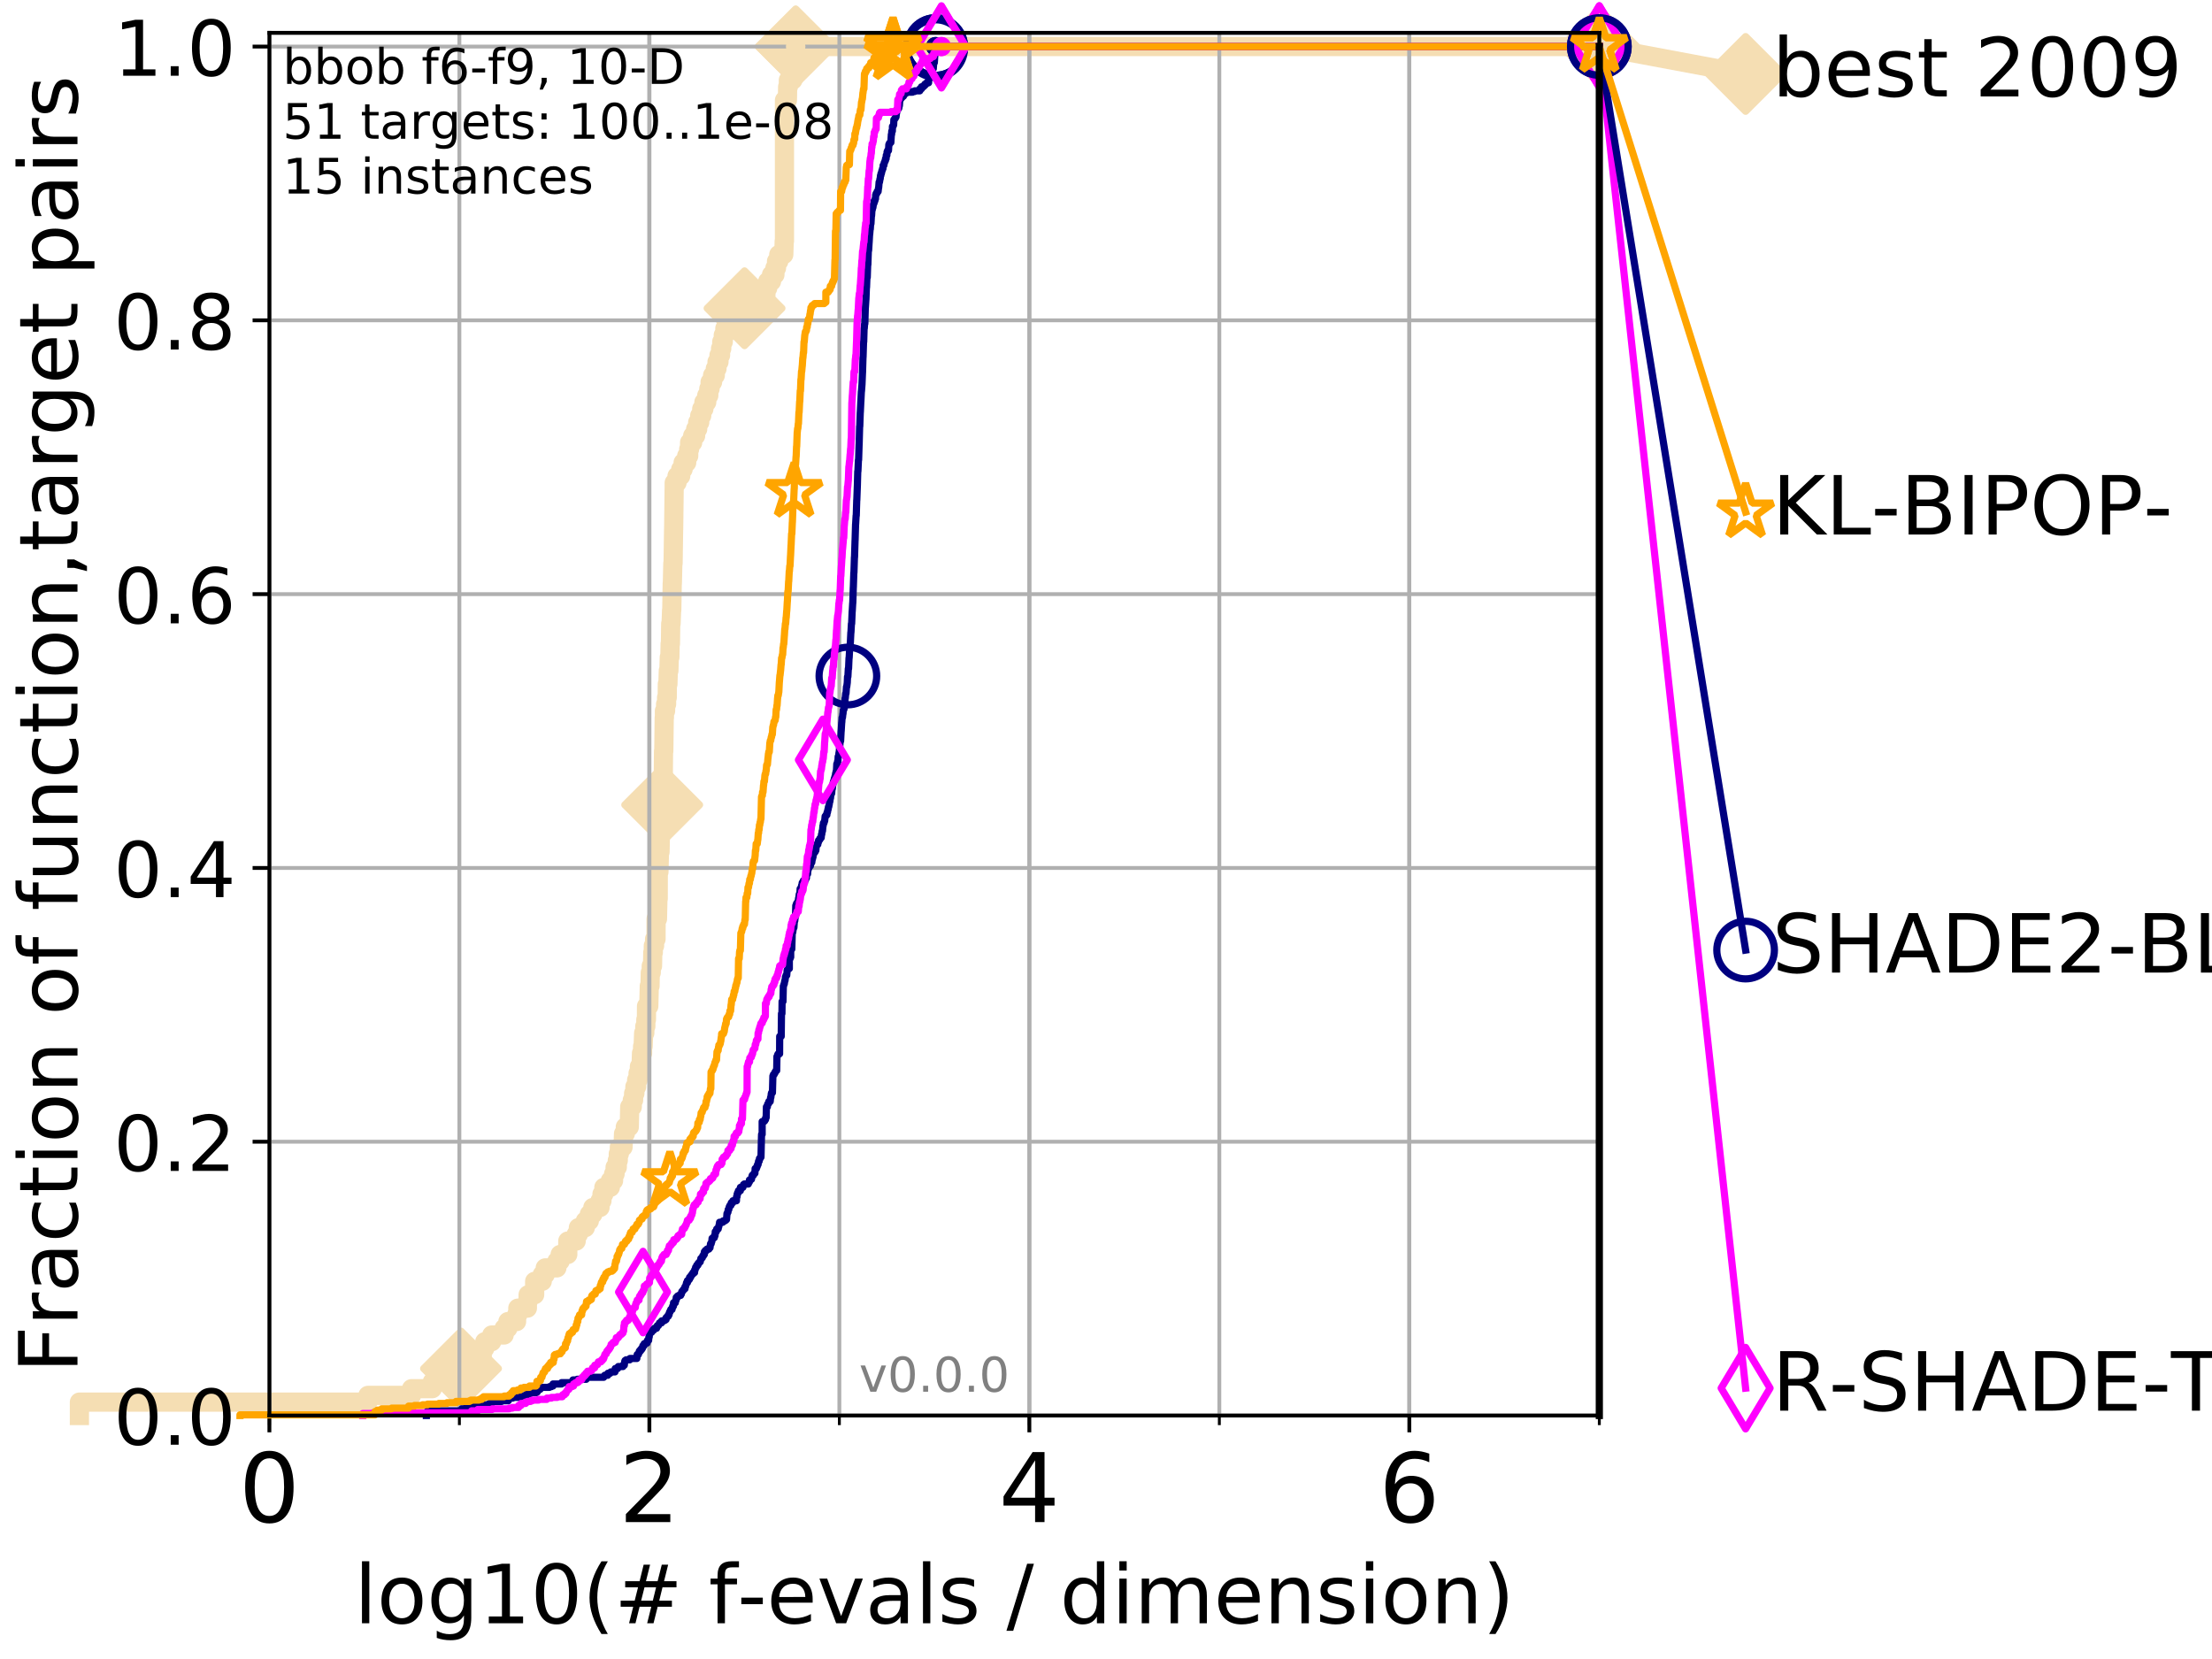 <?xml version="1.0" encoding="utf-8" standalone="no"?>
<!DOCTYPE svg PUBLIC "-//W3C//DTD SVG 1.1//EN"
  "http://www.w3.org/Graphics/SVG/1.1/DTD/svg11.dtd">
<!-- Created with matplotlib (http://matplotlib.org/) -->
<svg height="345.6pt" version="1.1" viewBox="0 0 460.8 345.6" width="460.8pt" xmlns="http://www.w3.org/2000/svg" xmlns:xlink="http://www.w3.org/1999/xlink">
 <defs>
  <style type="text/css">
*{stroke-linecap:butt;stroke-linejoin:round;}
  </style>
 </defs>
 <g id="figure_1">
  <g id="patch_1">
   <path d="M 0 345.6 
L 460.8 345.6 
L 460.8 0 
L 0 0 
z
" style="fill:#ffffff;"/>
  </g>
  <g id="axes_1">
   <g id="patch_2">
    <path d="M 56.12 294.88 
L 333.168 294.88 
L 333.168 6.845 
L 56.12 6.845 
z
" style="fill:#ffffff;"/>
   </g>
   <g id="line2d_1">
    <path d="M 16.542 294.88 
L 16.542 292.084 
L 76.642 292.084 
L 76.642 290.686 
L 85.732 290.686 
L 85.732 289.288 
L 90.052 289.288 
L 90.052 287.89 
L 90.753 287.89 
L 90.753 286.492 
L 92.287 286.492 
L 92.287 285.094 
L 96.039 285.094 
L 96.039 283.696 
L 99.534 283.696 
L 99.534 282.298 
L 100.47 282.298 
L 100.47 280.9 
L 100.984 280.9 
L 100.984 279.502 
L 102.437 279.502 
L 102.437 278.105 
L 105.02 278.105 
L 105.02 276.707 
L 105.802 276.707 
L 105.802 275.309 
L 107.613 275.309 
L 107.613 273.911 
L 107.868 273.911 
L 107.868 272.513 
L 109.865 272.513 
L 109.865 271.115 
L 110.015 271.115 
L 110.015 269.717 
L 111.379 269.717 
L 111.379 266.921 
L 112.961 266.921 
L 112.961 265.523 
L 113.579 265.523 
L 113.579 264.125 
L 116.011 264.125 
L 116.011 262.727 
L 116.683 262.727 
L 116.683 261.329 
L 118.279 261.329 
L 118.279 258.533 
L 120.035 258.533 
L 120.035 257.135 
L 120.488 257.135 
L 120.488 255.737 
L 121.929 255.737 
L 121.929 254.339 
L 122.768 254.339 
L 122.768 252.941 
L 123.499 252.941 
L 123.499 251.543 
L 125.001 251.543 
L 125.001 250.145 
L 125.402 250.145 
L 125.402 248.747 
L 125.795 248.747 
L 125.795 247.35 
L 127.143 247.35 
L 127.143 245.952 
L 127.819 245.952 
L 127.819 244.554 
L 128.134 244.554 
L 128.134 243.156 
L 128.597 243.156 
L 128.597 241.758 
L 128.799 241.758 
L 128.799 240.36 
L 129.023 240.36 
L 129.023 238.962 
L 129.796 238.962 
L 129.891 236.166 
L 130.263 236.166 
L 130.263 234.768 
L 131.094 234.768 
L 131.181 230.574 
L 131.718 230.574 
L 131.718 229.176 
L 131.991 229.176 
L 131.991 227.778 
L 132.259 227.778 
L 132.259 226.38 
L 132.624 226.38 
L 132.624 224.982 
L 132.922 224.982 
L 132.922 223.584 
L 133.196 223.584 
L 133.196 222.186 
L 133.542 222.186 
L 133.637 219.39 
L 133.862 219.39 
L 133.862 217.992 
L 133.974 217.992 
L 134.085 215.197 
L 134.322 215.197 
L 134.322 213.799 
L 134.539 213.799 
L 134.539 212.401 
L 134.664 212.401 
L 134.682 209.605 
L 135.156 209.605 
L 135.259 205.411 
L 135.414 205.411 
L 135.465 202.615 
L 135.667 202.615 
L 135.667 201.217 
L 135.934 201.217 
L 135.984 198.421 
L 136.099 198.421 
L 136.099 197.023 
L 136.359 197.023 
L 136.359 195.625 
L 136.663 195.625 
L 136.679 191.431 
L 136.962 191.431 
L 137.055 187.237 
L 137.117 187.237 
L 137.132 181.646 
L 137.271 181.646 
L 137.377 177.452 
L 137.499 177.452 
L 137.589 173.258 
L 137.798 173.258 
L 137.887 169.064 
L 137.931 169.064 
L 137.946 166.268 
L 138.136 166.268 
L 138.223 156.482 
L 138.281 156.482 
L 138.367 149.493 
L 138.41 149.493 
L 138.41 148.095 
L 138.652 148.095 
L 138.652 146.697 
L 138.863 146.697 
L 138.863 145.299 
L 139.002 145.299 
L 139.016 142.503 
L 139.14 142.503 
L 139.222 139.707 
L 139.344 139.707 
L 139.425 136.911 
L 139.547 136.911 
L 139.6 134.115 
L 139.667 134.115 
L 139.72 129.921 
L 139.799 129.921 
L 139.905 127.125 
L 139.944 127.125 
L 140.036 121.534 
L 140.062 121.534 
L 140.165 117.34 
L 140.217 117.34 
L 140.32 110.35 
L 140.333 110.35 
L 140.435 101.962 
L 140.448 101.962 
L 140.448 100.564 
L 141.035 100.564 
L 141.035 99.166 
L 141.805 99.166 
L 141.805 97.768 
L 142.303 97.768 
L 142.303 96.37 
L 143.052 96.37 
L 143.052 94.972 
L 143.473 94.972 
L 143.473 93.574 
L 143.653 93.574 
L 143.653 92.176 
L 144.296 92.176 
L 144.296 90.778 
L 144.915 90.778 
L 144.915 89.381 
L 145.342 89.381 
L 145.342 87.983 
L 145.767 87.983 
L 145.767 86.585 
L 146.182 86.585 
L 146.182 85.187 
L 146.632 85.187 
L 146.632 83.789 
L 147.225 83.789 
L 147.225 82.391 
L 147.657 82.391 
L 147.657 80.993 
L 147.923 80.993 
L 147.923 79.595 
L 148.442 79.595 
L 148.442 78.197 
L 149.008 78.197 
L 149.008 76.799 
L 149.367 76.799 
L 149.367 75.401 
L 149.779 75.401 
L 149.779 74.003 
L 150.108 74.003 
L 150.108 72.605 
L 150.353 72.605 
L 150.353 71.207 
L 150.672 71.207 
L 150.672 69.809 
L 150.999 69.809 
L 150.999 68.411 
L 151.36 68.411 
L 151.36 67.013 
L 151.852 67.013 
L 151.852 65.615 
L 152.715 65.615 
L 152.715 64.217 
L 155.102 64.217 
L 155.102 62.819 
L 155.515 62.819 
L 155.515 61.421 
L 159.559 61.421 
L 159.559 60.023 
L 159.923 60.023 
L 159.923 58.626 
L 160.72 58.626 
L 160.72 57.228 
L 161.432 57.228 
L 161.432 55.83 
L 161.763 55.83 
L 161.763 54.432 
L 162.232 54.432 
L 162.232 53.034 
L 163.278 53.034 
L 163.362 50.238 
L 163.419 50.238 
L 163.419 20.881 
L 164.033 20.881 
L 164.081 18.085 
L 164.228 18.085 
L 164.228 16.687 
L 165.169 16.687 
L 165.169 15.289 
L 165.4 15.289 
L 165.4 13.891 
L 165.527 13.891 
L 165.61 11.095 
L 165.765 11.095 
L 165.765 9.697 
L 333.168 9.697 
L 333.168 9.697 
" style="fill:none;stroke:#f5deb3;stroke-linecap:square;stroke-width:4;"/>
   </g>
   <g id="line2d_2">
    <defs>
     <path d="M -0 7.778 
L 7.778 0 
L 0 -7.778 
L -7.778 -0 
z
" id="m62ad761a9b" style="stroke:#f5deb3;stroke-linejoin:miter;stroke-width:1.5;"/>
    </defs>
    <g>
     <use style="fill:#f5deb3;stroke:#f5deb3;stroke-linejoin:miter;stroke-width:1.5;" x="96.039" xlink:href="#m62ad761a9b" y="285.094"/>
     <use style="fill:#f5deb3;stroke:#f5deb3;stroke-linejoin:miter;stroke-width:1.5;" x="137.946" xlink:href="#m62ad761a9b" y="167.666"/>
     <use style="fill:#f5deb3;stroke:#f5deb3;stroke-linejoin:miter;stroke-width:1.5;" x="155.102" xlink:href="#m62ad761a9b" y="64.217"/>
     <use style="fill:#f5deb3;stroke:#f5deb3;stroke-linejoin:miter;stroke-width:1.5;" x="165.765" xlink:href="#m62ad761a9b" y="9.697"/>
     <use style="fill:#f5deb3;stroke:#f5deb3;stroke-linejoin:miter;stroke-width:1.5;" x="165.765" xlink:href="#m62ad761a9b" y="9.697"/>
     <use style="fill:#f5deb3;stroke:#f5deb3;stroke-linejoin:miter;stroke-width:1.5;" x="333.168" xlink:href="#m62ad761a9b" y="9.697"/>
    </g>
   </g>
   <g id="line2d_3">
    <path style="fill:none;stroke:#f5deb3;stroke-linecap:square;stroke-width:4;"/>
    <g/>
   </g>
   <g id="line2d_4">
    <path d="M 333.168 9.697 
L 363.643 15.401 
" style="fill:none;stroke:#f5deb3;stroke-linecap:square;stroke-width:4;"/>
    <g>
     <use style="fill:#f5deb3;stroke:#f5deb3;stroke-linejoin:miter;stroke-width:1.5;" x="333.168" xlink:href="#m62ad761a9b" y="9.697"/>
     <use style="fill:#f5deb3;stroke:#f5deb3;stroke-linejoin:miter;stroke-width:1.5;" x="363.643" xlink:href="#m62ad761a9b" y="15.401"/>
    </g>
   </g>
   <g id="matplotlib.axis_1">
    <g id="xtick_1">
     <g id="line2d_5">
      <path clip-path="url(#p86acc381c4)" d="M 56.12 294.88 
L 56.12 6.845 
" style="fill:none;stroke:#b0b0b0;stroke-linecap:square;stroke-width:0.8;"/>
     </g>
     <g id="line2d_6">
      <defs>
       <path d="M 0 0 
L 0 3.5 
" id="m24c018b978" style="stroke:#000000;stroke-width:0.8;"/>
      </defs>
      <g>
       <use style="stroke:#000000;stroke-width:0.8;" x="56.12" xlink:href="#m24c018b978" y="294.88"/>
      </g>
     </g>
     <g id="text_1">
      <!-- 0 -->
      <defs>
       <path d="M 31.781 66.406 
Q 24.172 66.406 20.328 58.906 
Q 16.5 51.422 16.5 36.375 
Q 16.5 21.391 20.328 13.891 
Q 24.172 6.391 31.781 6.391 
Q 39.453 6.391 43.281 13.891 
Q 47.125 21.391 47.125 36.375 
Q 47.125 51.422 43.281 58.906 
Q 39.453 66.406 31.781 66.406 
z
M 31.781 74.219 
Q 44.047 74.219 50.516 64.516 
Q 56.984 54.828 56.984 36.375 
Q 56.984 17.969 50.516 8.266 
Q 44.047 -1.422 31.781 -1.422 
Q 19.531 -1.422 13.062 8.266 
Q 6.594 17.969 6.594 36.375 
Q 6.594 54.828 13.062 64.516 
Q 19.531 74.219 31.781 74.219 
z
" id="DejaVuSans-30"/>
      </defs>
      <g transform="translate(49.758 317.077)scale(0.2 -0.2)">
       <use xlink:href="#DejaVuSans-30"/>
      </g>
     </g>
    </g>
    <g id="xtick_2">
     <g id="line2d_7">
      <path clip-path="url(#p86acc381c4)" d="M 135.277 294.88 
L 135.277 6.845 
" style="fill:none;stroke:#b0b0b0;stroke-linecap:square;stroke-width:0.8;"/>
     </g>
     <g id="line2d_8">
      <g>
       <use style="stroke:#000000;stroke-width:0.8;" x="135.277" xlink:href="#m24c018b978" y="294.88"/>
      </g>
     </g>
     <g id="text_2">
      <!-- 2 -->
      <defs>
       <path d="M 19.188 8.297 
L 53.609 8.297 
L 53.609 0 
L 7.328 0 
L 7.328 8.297 
Q 12.938 14.109 22.625 23.891 
Q 32.328 33.688 34.812 36.531 
Q 39.547 41.844 41.422 45.531 
Q 43.312 49.219 43.312 52.781 
Q 43.312 58.594 39.234 62.25 
Q 35.156 65.922 28.609 65.922 
Q 23.969 65.922 18.812 64.312 
Q 13.672 62.703 7.812 59.422 
L 7.812 69.391 
Q 13.766 71.781 18.938 73 
Q 24.125 74.219 28.422 74.219 
Q 39.75 74.219 46.484 68.547 
Q 53.219 62.891 53.219 53.422 
Q 53.219 48.922 51.531 44.891 
Q 49.859 40.875 45.406 35.406 
Q 44.188 33.984 37.641 27.219 
Q 31.109 20.453 19.188 8.297 
z
" id="DejaVuSans-32"/>
      </defs>
      <g transform="translate(128.914 317.077)scale(0.2 -0.2)">
       <use xlink:href="#DejaVuSans-32"/>
      </g>
     </g>
    </g>
    <g id="xtick_3">
     <g id="line2d_9">
      <path clip-path="url(#p86acc381c4)" d="M 214.433 294.88 
L 214.433 6.845 
" style="fill:none;stroke:#b0b0b0;stroke-linecap:square;stroke-width:0.8;"/>
     </g>
     <g id="line2d_10">
      <g>
       <use style="stroke:#000000;stroke-width:0.8;" x="214.433" xlink:href="#m24c018b978" y="294.88"/>
      </g>
     </g>
     <g id="text_3">
      <!-- 4 -->
      <defs>
       <path d="M 37.797 64.312 
L 12.891 25.391 
L 37.797 25.391 
z
M 35.203 72.906 
L 47.609 72.906 
L 47.609 25.391 
L 58.016 25.391 
L 58.016 17.188 
L 47.609 17.188 
L 47.609 0 
L 37.797 0 
L 37.797 17.188 
L 4.891 17.188 
L 4.891 26.703 
z
" id="DejaVuSans-34"/>
      </defs>
      <g transform="translate(208.071 317.077)scale(0.2 -0.2)">
       <use xlink:href="#DejaVuSans-34"/>
      </g>
     </g>
    </g>
    <g id="xtick_4">
     <g id="line2d_11">
      <path clip-path="url(#p86acc381c4)" d="M 293.59 294.88 
L 293.59 6.845 
" style="fill:none;stroke:#b0b0b0;stroke-linecap:square;stroke-width:0.8;"/>
     </g>
     <g id="line2d_12">
      <g>
       <use style="stroke:#000000;stroke-width:0.8;" x="293.59" xlink:href="#m24c018b978" y="294.88"/>
      </g>
     </g>
     <g id="text_4">
      <!-- 6 -->
      <defs>
       <path d="M 33.016 40.375 
Q 26.375 40.375 22.484 35.828 
Q 18.609 31.297 18.609 23.391 
Q 18.609 15.531 22.484 10.953 
Q 26.375 6.391 33.016 6.391 
Q 39.656 6.391 43.531 10.953 
Q 47.406 15.531 47.406 23.391 
Q 47.406 31.297 43.531 35.828 
Q 39.656 40.375 33.016 40.375 
z
M 52.594 71.297 
L 52.594 62.312 
Q 48.875 64.062 45.094 64.984 
Q 41.312 65.922 37.594 65.922 
Q 27.828 65.922 22.672 59.328 
Q 17.531 52.734 16.797 39.406 
Q 19.672 43.656 24.016 45.922 
Q 28.375 48.188 33.594 48.188 
Q 44.578 48.188 50.953 41.516 
Q 57.328 34.859 57.328 23.391 
Q 57.328 12.156 50.688 5.359 
Q 44.047 -1.422 33.016 -1.422 
Q 20.359 -1.422 13.672 8.266 
Q 6.984 17.969 6.984 36.375 
Q 6.984 53.656 15.188 63.938 
Q 23.391 74.219 37.203 74.219 
Q 40.922 74.219 44.703 73.484 
Q 48.484 72.75 52.594 71.297 
z
" id="DejaVuSans-36"/>
      </defs>
      <g transform="translate(287.227 317.077)scale(0.2 -0.2)">
       <use xlink:href="#DejaVuSans-36"/>
      </g>
     </g>
    </g>
    <g id="xtick_5">
     <g id="line2d_13">
      <path clip-path="url(#p86acc381c4)" d="M 56.12 294.88 
L 56.12 6.845 
" style="fill:none;stroke:#b0b0b0;stroke-linecap:square;stroke-width:0.8;"/>
     </g>
     <g id="line2d_14">
      <defs>
       <path d="M 0 0 
L 0 2 
" id="mb5b83d3c0e" style="stroke:#000000;stroke-width:0.6;"/>
      </defs>
      <g>
       <use style="stroke:#000000;stroke-width:0.6;" x="56.12" xlink:href="#mb5b83d3c0e" y="294.88"/>
      </g>
     </g>
    </g>
    <g id="xtick_6">
     <g id="line2d_15">
      <path clip-path="url(#p86acc381c4)" d="M 95.698 294.88 
L 95.698 6.845 
" style="fill:none;stroke:#b0b0b0;stroke-linecap:square;stroke-width:0.8;"/>
     </g>
     <g id="line2d_16">
      <g>
       <use style="stroke:#000000;stroke-width:0.6;" x="95.698" xlink:href="#mb5b83d3c0e" y="294.88"/>
      </g>
     </g>
    </g>
    <g id="xtick_7">
     <g id="line2d_17">
      <path clip-path="url(#p86acc381c4)" d="M 135.277 294.88 
L 135.277 6.845 
" style="fill:none;stroke:#b0b0b0;stroke-linecap:square;stroke-width:0.8;"/>
     </g>
     <g id="line2d_18">
      <g>
       <use style="stroke:#000000;stroke-width:0.6;" x="135.277" xlink:href="#mb5b83d3c0e" y="294.88"/>
      </g>
     </g>
    </g>
    <g id="xtick_8">
     <g id="line2d_19">
      <path clip-path="url(#p86acc381c4)" d="M 174.855 294.88 
L 174.855 6.845 
" style="fill:none;stroke:#b0b0b0;stroke-linecap:square;stroke-width:0.8;"/>
     </g>
     <g id="line2d_20">
      <g>
       <use style="stroke:#000000;stroke-width:0.6;" x="174.855" xlink:href="#mb5b83d3c0e" y="294.88"/>
      </g>
     </g>
    </g>
    <g id="xtick_9">
     <g id="line2d_21">
      <path clip-path="url(#p86acc381c4)" d="M 214.433 294.88 
L 214.433 6.845 
" style="fill:none;stroke:#b0b0b0;stroke-linecap:square;stroke-width:0.8;"/>
     </g>
     <g id="line2d_22">
      <g>
       <use style="stroke:#000000;stroke-width:0.6;" x="214.433" xlink:href="#mb5b83d3c0e" y="294.88"/>
      </g>
     </g>
    </g>
    <g id="xtick_10">
     <g id="line2d_23">
      <path clip-path="url(#p86acc381c4)" d="M 254.011 294.88 
L 254.011 6.845 
" style="fill:none;stroke:#b0b0b0;stroke-linecap:square;stroke-width:0.8;"/>
     </g>
     <g id="line2d_24">
      <g>
       <use style="stroke:#000000;stroke-width:0.6;" x="254.011" xlink:href="#mb5b83d3c0e" y="294.88"/>
      </g>
     </g>
    </g>
    <g id="xtick_11">
     <g id="line2d_25">
      <path clip-path="url(#p86acc381c4)" d="M 293.59 294.88 
L 293.59 6.845 
" style="fill:none;stroke:#b0b0b0;stroke-linecap:square;stroke-width:0.8;"/>
     </g>
     <g id="line2d_26">
      <g>
       <use style="stroke:#000000;stroke-width:0.6;" x="293.59" xlink:href="#mb5b83d3c0e" y="294.88"/>
      </g>
     </g>
    </g>
    <g id="xtick_12">
     <g id="line2d_27">
      <path clip-path="url(#p86acc381c4)" d="M 333.168 294.88 
L 333.168 6.845 
" style="fill:none;stroke:#b0b0b0;stroke-linecap:square;stroke-width:0.8;"/>
     </g>
     <g id="line2d_28">
      <g>
       <use style="stroke:#000000;stroke-width:0.6;" x="333.168" xlink:href="#mb5b83d3c0e" y="294.88"/>
      </g>
     </g>
    </g>
    <g id="text_5">
     <!-- log10(# f-evals / dimension) -->
     <defs>
      <path d="M 9.422 75.984 
L 18.406 75.984 
L 18.406 0 
L 9.422 0 
z
" id="DejaVuSans-6c"/>
      <path d="M 30.609 48.391 
Q 23.391 48.391 19.188 42.75 
Q 14.984 37.109 14.984 27.297 
Q 14.984 17.484 19.156 11.844 
Q 23.344 6.203 30.609 6.203 
Q 37.797 6.203 41.984 11.859 
Q 46.188 17.531 46.188 27.297 
Q 46.188 37.016 41.984 42.703 
Q 37.797 48.391 30.609 48.391 
z
M 30.609 56 
Q 42.328 56 49.016 48.375 
Q 55.719 40.766 55.719 27.297 
Q 55.719 13.875 49.016 6.219 
Q 42.328 -1.422 30.609 -1.422 
Q 18.844 -1.422 12.172 6.219 
Q 5.516 13.875 5.516 27.297 
Q 5.516 40.766 12.172 48.375 
Q 18.844 56 30.609 56 
z
" id="DejaVuSans-6f"/>
      <path d="M 45.406 27.984 
Q 45.406 37.75 41.375 43.109 
Q 37.359 48.484 30.078 48.484 
Q 22.859 48.484 18.828 43.109 
Q 14.797 37.75 14.797 27.984 
Q 14.797 18.266 18.828 12.891 
Q 22.859 7.516 30.078 7.516 
Q 37.359 7.516 41.375 12.891 
Q 45.406 18.266 45.406 27.984 
z
M 54.391 6.781 
Q 54.391 -7.172 48.188 -13.984 
Q 42 -20.797 29.203 -20.797 
Q 24.469 -20.797 20.266 -20.094 
Q 16.062 -19.391 12.109 -17.922 
L 12.109 -9.188 
Q 16.062 -11.328 19.922 -12.344 
Q 23.781 -13.375 27.781 -13.375 
Q 36.625 -13.375 41.016 -8.766 
Q 45.406 -4.156 45.406 5.172 
L 45.406 9.625 
Q 42.625 4.781 38.281 2.391 
Q 33.938 0 27.875 0 
Q 17.828 0 11.672 7.656 
Q 5.516 15.328 5.516 27.984 
Q 5.516 40.672 11.672 48.328 
Q 17.828 56 27.875 56 
Q 33.938 56 38.281 53.609 
Q 42.625 51.219 45.406 46.391 
L 45.406 54.688 
L 54.391 54.688 
z
" id="DejaVuSans-67"/>
      <path d="M 12.406 8.297 
L 28.516 8.297 
L 28.516 63.922 
L 10.984 60.406 
L 10.984 69.391 
L 28.422 72.906 
L 38.281 72.906 
L 38.281 8.297 
L 54.391 8.297 
L 54.391 0 
L 12.406 0 
z
" id="DejaVuSans-31"/>
      <path d="M 31 75.875 
Q 24.469 64.656 21.281 53.656 
Q 18.109 42.672 18.109 31.391 
Q 18.109 20.125 21.312 9.062 
Q 24.516 -2 31 -13.188 
L 23.188 -13.188 
Q 15.875 -1.703 12.234 9.375 
Q 8.594 20.453 8.594 31.391 
Q 8.594 42.281 12.203 53.312 
Q 15.828 64.359 23.188 75.875 
z
" id="DejaVuSans-28"/>
      <path d="M 51.125 44 
L 36.922 44 
L 32.812 27.688 
L 47.125 27.688 
z
M 43.797 71.781 
L 38.719 51.516 
L 52.984 51.516 
L 58.109 71.781 
L 65.922 71.781 
L 60.891 51.516 
L 76.125 51.516 
L 76.125 44 
L 58.984 44 
L 54.984 27.688 
L 70.516 27.688 
L 70.516 20.219 
L 53.078 20.219 
L 48 0 
L 40.188 0 
L 45.219 20.219 
L 30.906 20.219 
L 25.875 0 
L 18.016 0 
L 23.094 20.219 
L 7.719 20.219 
L 7.719 27.688 
L 24.906 27.688 
L 29 44 
L 13.281 44 
L 13.281 51.516 
L 30.906 51.516 
L 35.891 71.781 
z
" id="DejaVuSans-23"/>
      <path id="DejaVuSans-20"/>
      <path d="M 37.109 75.984 
L 37.109 68.5 
L 28.516 68.5 
Q 23.688 68.5 21.797 66.547 
Q 19.922 64.594 19.922 59.516 
L 19.922 54.688 
L 34.719 54.688 
L 34.719 47.703 
L 19.922 47.703 
L 19.922 0 
L 10.891 0 
L 10.891 47.703 
L 2.297 47.703 
L 2.297 54.688 
L 10.891 54.688 
L 10.891 58.5 
Q 10.891 67.625 15.141 71.797 
Q 19.391 75.984 28.609 75.984 
z
" id="DejaVuSans-66"/>
      <path d="M 4.891 31.391 
L 31.203 31.391 
L 31.203 23.391 
L 4.891 23.391 
z
" id="DejaVuSans-2d"/>
      <path d="M 56.203 29.594 
L 56.203 25.203 
L 14.891 25.203 
Q 15.484 15.922 20.484 11.062 
Q 25.484 6.203 34.422 6.203 
Q 39.594 6.203 44.453 7.469 
Q 49.312 8.734 54.109 11.281 
L 54.109 2.781 
Q 49.266 0.734 44.188 -0.344 
Q 39.109 -1.422 33.891 -1.422 
Q 20.797 -1.422 13.156 6.188 
Q 5.516 13.812 5.516 26.812 
Q 5.516 40.234 12.766 48.109 
Q 20.016 56 32.328 56 
Q 43.359 56 49.781 48.891 
Q 56.203 41.797 56.203 29.594 
z
M 47.219 32.234 
Q 47.125 39.594 43.094 43.984 
Q 39.062 48.391 32.422 48.391 
Q 24.906 48.391 20.391 44.141 
Q 15.875 39.891 15.188 32.172 
z
" id="DejaVuSans-65"/>
      <path d="M 2.984 54.688 
L 12.5 54.688 
L 29.594 8.797 
L 46.688 54.688 
L 56.203 54.688 
L 35.688 0 
L 23.484 0 
z
" id="DejaVuSans-76"/>
      <path d="M 34.281 27.484 
Q 23.391 27.484 19.188 25 
Q 14.984 22.516 14.984 16.5 
Q 14.984 11.719 18.141 8.906 
Q 21.297 6.109 26.703 6.109 
Q 34.188 6.109 38.703 11.406 
Q 43.219 16.703 43.219 25.484 
L 43.219 27.484 
z
M 52.203 31.203 
L 52.203 0 
L 43.219 0 
L 43.219 8.297 
Q 40.141 3.328 35.547 0.953 
Q 30.953 -1.422 24.312 -1.422 
Q 15.922 -1.422 10.953 3.297 
Q 6 8.016 6 15.922 
Q 6 25.141 12.172 29.828 
Q 18.359 34.516 30.609 34.516 
L 43.219 34.516 
L 43.219 35.406 
Q 43.219 41.609 39.141 45 
Q 35.062 48.391 27.688 48.391 
Q 23 48.391 18.547 47.266 
Q 14.109 46.141 10.016 43.891 
L 10.016 52.203 
Q 14.938 54.109 19.578 55.047 
Q 24.219 56 28.609 56 
Q 40.484 56 46.344 49.844 
Q 52.203 43.703 52.203 31.203 
z
" id="DejaVuSans-61"/>
      <path d="M 44.281 53.078 
L 44.281 44.578 
Q 40.484 46.531 36.375 47.5 
Q 32.281 48.484 27.875 48.484 
Q 21.188 48.484 17.844 46.438 
Q 14.5 44.391 14.5 40.281 
Q 14.5 37.156 16.891 35.375 
Q 19.281 33.594 26.516 31.984 
L 29.594 31.297 
Q 39.156 29.25 43.188 25.516 
Q 47.219 21.781 47.219 15.094 
Q 47.219 7.469 41.188 3.016 
Q 35.156 -1.422 24.609 -1.422 
Q 20.219 -1.422 15.453 -0.562 
Q 10.688 0.297 5.422 2 
L 5.422 11.281 
Q 10.406 8.688 15.234 7.391 
Q 20.062 6.109 24.812 6.109 
Q 31.156 6.109 34.562 8.281 
Q 37.984 10.453 37.984 14.406 
Q 37.984 18.062 35.516 20.016 
Q 33.062 21.969 24.703 23.781 
L 21.578 24.516 
Q 13.234 26.266 9.516 29.906 
Q 5.812 33.547 5.812 39.891 
Q 5.812 47.609 11.281 51.797 
Q 16.75 56 26.812 56 
Q 31.781 56 36.172 55.266 
Q 40.578 54.547 44.281 53.078 
z
" id="DejaVuSans-73"/>
      <path d="M 25.391 72.906 
L 33.688 72.906 
L 8.297 -9.281 
L 0 -9.281 
z
" id="DejaVuSans-2f"/>
      <path d="M 45.406 46.391 
L 45.406 75.984 
L 54.391 75.984 
L 54.391 0 
L 45.406 0 
L 45.406 8.203 
Q 42.578 3.328 38.25 0.953 
Q 33.938 -1.422 27.875 -1.422 
Q 17.969 -1.422 11.734 6.484 
Q 5.516 14.406 5.516 27.297 
Q 5.516 40.188 11.734 48.094 
Q 17.969 56 27.875 56 
Q 33.938 56 38.25 53.625 
Q 42.578 51.266 45.406 46.391 
z
M 14.797 27.297 
Q 14.797 17.391 18.875 11.75 
Q 22.953 6.109 30.078 6.109 
Q 37.203 6.109 41.297 11.75 
Q 45.406 17.391 45.406 27.297 
Q 45.406 37.203 41.297 42.844 
Q 37.203 48.484 30.078 48.484 
Q 22.953 48.484 18.875 42.844 
Q 14.797 37.203 14.797 27.297 
z
" id="DejaVuSans-64"/>
      <path d="M 9.422 54.688 
L 18.406 54.688 
L 18.406 0 
L 9.422 0 
z
M 9.422 75.984 
L 18.406 75.984 
L 18.406 64.594 
L 9.422 64.594 
z
" id="DejaVuSans-69"/>
      <path d="M 52 44.188 
Q 55.375 50.25 60.062 53.125 
Q 64.75 56 71.094 56 
Q 79.641 56 84.281 50.016 
Q 88.922 44.047 88.922 33.016 
L 88.922 0 
L 79.891 0 
L 79.891 32.719 
Q 79.891 40.578 77.094 44.375 
Q 74.312 48.188 68.609 48.188 
Q 61.625 48.188 57.562 43.547 
Q 53.516 38.922 53.516 30.906 
L 53.516 0 
L 44.484 0 
L 44.484 32.719 
Q 44.484 40.625 41.703 44.406 
Q 38.922 48.188 33.109 48.188 
Q 26.219 48.188 22.156 43.531 
Q 18.109 38.875 18.109 30.906 
L 18.109 0 
L 9.078 0 
L 9.078 54.688 
L 18.109 54.688 
L 18.109 46.188 
Q 21.188 51.219 25.484 53.609 
Q 29.781 56 35.688 56 
Q 41.656 56 45.828 52.969 
Q 50 49.953 52 44.188 
z
" id="DejaVuSans-6d"/>
      <path d="M 54.891 33.016 
L 54.891 0 
L 45.906 0 
L 45.906 32.719 
Q 45.906 40.484 42.875 44.328 
Q 39.844 48.188 33.797 48.188 
Q 26.516 48.188 22.312 43.547 
Q 18.109 38.922 18.109 30.906 
L 18.109 0 
L 9.078 0 
L 9.078 54.688 
L 18.109 54.688 
L 18.109 46.188 
Q 21.344 51.125 25.703 53.562 
Q 30.078 56 35.797 56 
Q 45.219 56 50.047 50.172 
Q 54.891 44.344 54.891 33.016 
z
" id="DejaVuSans-6e"/>
      <path d="M 8.016 75.875 
L 15.828 75.875 
Q 23.141 64.359 26.781 53.312 
Q 30.422 42.281 30.422 31.391 
Q 30.422 20.453 26.781 9.375 
Q 23.141 -1.703 15.828 -13.188 
L 8.016 -13.188 
Q 14.5 -2 17.703 9.062 
Q 20.906 20.125 20.906 31.391 
Q 20.906 42.672 17.703 53.656 
Q 14.5 64.656 8.016 75.875 
z
" id="DejaVuSans-29"/>
     </defs>
     <g transform="translate(73.803 338.154)scale(0.17 -0.17)">
      <use xlink:href="#DejaVuSans-6c"/>
      <use x="27.783" xlink:href="#DejaVuSans-6f"/>
      <use x="88.965" xlink:href="#DejaVuSans-67"/>
      <use x="152.441" xlink:href="#DejaVuSans-31"/>
      <use x="216.064" xlink:href="#DejaVuSans-30"/>
      <use x="279.688" xlink:href="#DejaVuSans-28"/>
      <use x="318.701" xlink:href="#DejaVuSans-23"/>
      <use x="402.49" xlink:href="#DejaVuSans-20"/>
      <use x="434.277" xlink:href="#DejaVuSans-66"/>
      <use x="469.404" xlink:href="#DejaVuSans-2d"/>
      <use x="505.488" xlink:href="#DejaVuSans-65"/>
      <use x="567.012" xlink:href="#DejaVuSans-76"/>
      <use x="626.191" xlink:href="#DejaVuSans-61"/>
      <use x="687.471" xlink:href="#DejaVuSans-6c"/>
      <use x="715.254" xlink:href="#DejaVuSans-73"/>
      <use x="767.354" xlink:href="#DejaVuSans-20"/>
      <use x="799.141" xlink:href="#DejaVuSans-2f"/>
      <use x="832.832" xlink:href="#DejaVuSans-20"/>
      <use x="864.619" xlink:href="#DejaVuSans-64"/>
      <use x="928.096" xlink:href="#DejaVuSans-69"/>
      <use x="955.879" xlink:href="#DejaVuSans-6d"/>
      <use x="1053.291" xlink:href="#DejaVuSans-65"/>
      <use x="1114.814" xlink:href="#DejaVuSans-6e"/>
      <use x="1178.193" xlink:href="#DejaVuSans-73"/>
      <use x="1230.293" xlink:href="#DejaVuSans-69"/>
      <use x="1258.076" xlink:href="#DejaVuSans-6f"/>
      <use x="1319.258" xlink:href="#DejaVuSans-6e"/>
      <use x="1382.637" xlink:href="#DejaVuSans-29"/>
     </g>
    </g>
   </g>
   <g id="matplotlib.axis_2">
    <g id="ytick_1">
     <g id="line2d_29">
      <path clip-path="url(#p86acc381c4)" d="M 56.12 294.88 
L 333.168 294.88 
" style="fill:none;stroke:#b0b0b0;stroke-linecap:square;stroke-width:0.8;"/>
     </g>
     <g id="line2d_30">
      <defs>
       <path d="M 0 0 
L -3.5 0 
" id="m4bf5da994f" style="stroke:#000000;stroke-width:0.8;"/>
      </defs>
      <g>
       <use style="stroke:#000000;stroke-width:0.8;" x="56.12" xlink:href="#m4bf5da994f" y="294.88"/>
      </g>
     </g>
     <g id="text_6">
      <!-- 0.0 -->
      <defs>
       <path d="M 10.688 12.406 
L 21 12.406 
L 21 0 
L 10.688 0 
z
" id="DejaVuSans-2e"/>
      </defs>
      <g transform="translate(23.675 300.959)scale(0.16 -0.16)">
       <use xlink:href="#DejaVuSans-30"/>
       <use x="63.623" xlink:href="#DejaVuSans-2e"/>
       <use x="95.41" xlink:href="#DejaVuSans-30"/>
      </g>
     </g>
    </g>
    <g id="ytick_2">
     <g id="line2d_31">
      <path clip-path="url(#p86acc381c4)" d="M 56.12 237.843 
L 333.168 237.843 
" style="fill:none;stroke:#b0b0b0;stroke-linecap:square;stroke-width:0.8;"/>
     </g>
     <g id="line2d_32">
      <g>
       <use style="stroke:#000000;stroke-width:0.8;" x="56.12" xlink:href="#m4bf5da994f" y="237.843"/>
      </g>
     </g>
     <g id="text_7">
      <!-- 0.2 -->
      <g transform="translate(23.675 243.922)scale(0.16 -0.16)">
       <use xlink:href="#DejaVuSans-30"/>
       <use x="63.623" xlink:href="#DejaVuSans-2e"/>
       <use x="95.41" xlink:href="#DejaVuSans-32"/>
      </g>
     </g>
    </g>
    <g id="ytick_3">
     <g id="line2d_33">
      <path clip-path="url(#p86acc381c4)" d="M 56.12 180.807 
L 333.168 180.807 
" style="fill:none;stroke:#b0b0b0;stroke-linecap:square;stroke-width:0.8;"/>
     </g>
     <g id="line2d_34">
      <g>
       <use style="stroke:#000000;stroke-width:0.8;" x="56.12" xlink:href="#m4bf5da994f" y="180.807"/>
      </g>
     </g>
     <g id="text_8">
      <!-- 0.4 -->
      <g transform="translate(23.675 186.886)scale(0.16 -0.16)">
       <use xlink:href="#DejaVuSans-30"/>
       <use x="63.623" xlink:href="#DejaVuSans-2e"/>
       <use x="95.41" xlink:href="#DejaVuSans-34"/>
      </g>
     </g>
    </g>
    <g id="ytick_4">
     <g id="line2d_35">
      <path clip-path="url(#p86acc381c4)" d="M 56.12 123.77 
L 333.168 123.77 
" style="fill:none;stroke:#b0b0b0;stroke-linecap:square;stroke-width:0.8;"/>
     </g>
     <g id="line2d_36">
      <g>
       <use style="stroke:#000000;stroke-width:0.8;" x="56.12" xlink:href="#m4bf5da994f" y="123.77"/>
      </g>
     </g>
     <g id="text_9">
      <!-- 0.6 -->
      <g transform="translate(23.675 129.849)scale(0.16 -0.16)">
       <use xlink:href="#DejaVuSans-30"/>
       <use x="63.623" xlink:href="#DejaVuSans-2e"/>
       <use x="95.41" xlink:href="#DejaVuSans-36"/>
      </g>
     </g>
    </g>
    <g id="ytick_5">
     <g id="line2d_37">
      <path clip-path="url(#p86acc381c4)" d="M 56.12 66.734 
L 333.168 66.734 
" style="fill:none;stroke:#b0b0b0;stroke-linecap:square;stroke-width:0.8;"/>
     </g>
     <g id="line2d_38">
      <g>
       <use style="stroke:#000000;stroke-width:0.8;" x="56.12" xlink:href="#m4bf5da994f" y="66.734"/>
      </g>
     </g>
     <g id="text_10">
      <!-- 0.8 -->
      <defs>
       <path d="M 31.781 34.625 
Q 24.75 34.625 20.719 30.859 
Q 16.703 27.094 16.703 20.516 
Q 16.703 13.922 20.719 10.156 
Q 24.75 6.391 31.781 6.391 
Q 38.812 6.391 42.859 10.172 
Q 46.922 13.969 46.922 20.516 
Q 46.922 27.094 42.891 30.859 
Q 38.875 34.625 31.781 34.625 
z
M 21.922 38.812 
Q 15.578 40.375 12.031 44.719 
Q 8.5 49.078 8.5 55.328 
Q 8.5 64.062 14.719 69.141 
Q 20.953 74.219 31.781 74.219 
Q 42.672 74.219 48.875 69.141 
Q 55.078 64.062 55.078 55.328 
Q 55.078 49.078 51.531 44.719 
Q 48 40.375 41.703 38.812 
Q 48.828 37.156 52.797 32.312 
Q 56.781 27.484 56.781 20.516 
Q 56.781 9.906 50.312 4.234 
Q 43.844 -1.422 31.781 -1.422 
Q 19.734 -1.422 13.25 4.234 
Q 6.781 9.906 6.781 20.516 
Q 6.781 27.484 10.781 32.312 
Q 14.797 37.156 21.922 38.812 
z
M 18.312 54.391 
Q 18.312 48.734 21.844 45.562 
Q 25.391 42.391 31.781 42.391 
Q 38.141 42.391 41.719 45.562 
Q 45.312 48.734 45.312 54.391 
Q 45.312 60.062 41.719 63.234 
Q 38.141 66.406 31.781 66.406 
Q 25.391 66.406 21.844 63.234 
Q 18.312 60.062 18.312 54.391 
z
" id="DejaVuSans-38"/>
      </defs>
      <g transform="translate(23.675 72.812)scale(0.16 -0.16)">
       <use xlink:href="#DejaVuSans-30"/>
       <use x="63.623" xlink:href="#DejaVuSans-2e"/>
       <use x="95.41" xlink:href="#DejaVuSans-38"/>
      </g>
     </g>
    </g>
    <g id="ytick_6">
     <g id="line2d_39">
      <path clip-path="url(#p86acc381c4)" d="M 56.12 9.697 
L 333.168 9.697 
" style="fill:none;stroke:#b0b0b0;stroke-linecap:square;stroke-width:0.8;"/>
     </g>
     <g id="line2d_40">
      <g>
       <use style="stroke:#000000;stroke-width:0.8;" x="56.12" xlink:href="#m4bf5da994f" y="9.697"/>
      </g>
     </g>
     <g id="text_11">
      <!-- 1.0 -->
      <g transform="translate(23.675 15.776)scale(0.16 -0.16)">
       <use xlink:href="#DejaVuSans-31"/>
       <use x="63.623" xlink:href="#DejaVuSans-2e"/>
       <use x="95.41" xlink:href="#DejaVuSans-30"/>
      </g>
     </g>
    </g>
    <g id="text_12">
     <!-- Fraction of function,target pairs -->
     <defs>
      <path d="M 9.812 72.906 
L 51.703 72.906 
L 51.703 64.594 
L 19.672 64.594 
L 19.672 43.109 
L 48.578 43.109 
L 48.578 34.812 
L 19.672 34.812 
L 19.672 0 
L 9.812 0 
z
" id="DejaVuSans-46"/>
      <path d="M 41.109 46.297 
Q 39.594 47.172 37.812 47.578 
Q 36.031 48 33.891 48 
Q 26.266 48 22.188 43.047 
Q 18.109 38.094 18.109 28.812 
L 18.109 0 
L 9.078 0 
L 9.078 54.688 
L 18.109 54.688 
L 18.109 46.188 
Q 20.953 51.172 25.484 53.578 
Q 30.031 56 36.531 56 
Q 37.453 56 38.578 55.875 
Q 39.703 55.766 41.062 55.516 
z
" id="DejaVuSans-72"/>
      <path d="M 48.781 52.594 
L 48.781 44.188 
Q 44.969 46.297 41.141 47.344 
Q 37.312 48.391 33.406 48.391 
Q 24.656 48.391 19.812 42.844 
Q 14.984 37.312 14.984 27.297 
Q 14.984 17.281 19.812 11.734 
Q 24.656 6.203 33.406 6.203 
Q 37.312 6.203 41.141 7.25 
Q 44.969 8.297 48.781 10.406 
L 48.781 2.094 
Q 45.016 0.344 40.984 -0.531 
Q 36.969 -1.422 32.422 -1.422 
Q 20.062 -1.422 12.781 6.344 
Q 5.516 14.109 5.516 27.297 
Q 5.516 40.672 12.859 48.328 
Q 20.219 56 33.016 56 
Q 37.156 56 41.109 55.141 
Q 45.062 54.297 48.781 52.594 
z
" id="DejaVuSans-63"/>
      <path d="M 18.312 70.219 
L 18.312 54.688 
L 36.812 54.688 
L 36.812 47.703 
L 18.312 47.703 
L 18.312 18.016 
Q 18.312 11.328 20.141 9.422 
Q 21.969 7.516 27.594 7.516 
L 36.812 7.516 
L 36.812 0 
L 27.594 0 
Q 17.188 0 13.234 3.875 
Q 9.281 7.766 9.281 18.016 
L 9.281 47.703 
L 2.688 47.703 
L 2.688 54.688 
L 9.281 54.688 
L 9.281 70.219 
z
" id="DejaVuSans-74"/>
      <path d="M 8.5 21.578 
L 8.5 54.688 
L 17.484 54.688 
L 17.484 21.922 
Q 17.484 14.156 20.5 10.266 
Q 23.531 6.391 29.594 6.391 
Q 36.859 6.391 41.078 11.031 
Q 45.312 15.672 45.312 23.688 
L 45.312 54.688 
L 54.297 54.688 
L 54.297 0 
L 45.312 0 
L 45.312 8.406 
Q 42.047 3.422 37.719 1 
Q 33.406 -1.422 27.688 -1.422 
Q 18.266 -1.422 13.375 4.438 
Q 8.5 10.297 8.5 21.578 
z
M 31.109 56 
z
" id="DejaVuSans-75"/>
      <path d="M 11.719 12.406 
L 22.016 12.406 
L 22.016 4 
L 14.016 -11.625 
L 7.719 -11.625 
L 11.719 4 
z
" id="DejaVuSans-2c"/>
      <path d="M 18.109 8.203 
L 18.109 -20.797 
L 9.078 -20.797 
L 9.078 54.688 
L 18.109 54.688 
L 18.109 46.391 
Q 20.953 51.266 25.266 53.625 
Q 29.594 56 35.594 56 
Q 45.562 56 51.781 48.094 
Q 58.016 40.188 58.016 27.297 
Q 58.016 14.406 51.781 6.484 
Q 45.562 -1.422 35.594 -1.422 
Q 29.594 -1.422 25.266 0.953 
Q 20.953 3.328 18.109 8.203 
z
M 48.688 27.297 
Q 48.688 37.203 44.609 42.844 
Q 40.531 48.484 33.406 48.484 
Q 26.266 48.484 22.188 42.844 
Q 18.109 37.203 18.109 27.297 
Q 18.109 17.391 22.188 11.75 
Q 26.266 6.109 33.406 6.109 
Q 40.531 6.109 44.609 11.75 
Q 48.688 17.391 48.688 27.297 
z
" id="DejaVuSans-70"/>
     </defs>
     <g transform="translate(16.14 286.002)rotate(-90)scale(0.17 -0.17)">
      <use xlink:href="#DejaVuSans-46"/>
      <use x="57.41" xlink:href="#DejaVuSans-72"/>
      <use x="98.523" xlink:href="#DejaVuSans-61"/>
      <use x="159.803" xlink:href="#DejaVuSans-63"/>
      <use x="214.783" xlink:href="#DejaVuSans-74"/>
      <use x="253.992" xlink:href="#DejaVuSans-69"/>
      <use x="281.775" xlink:href="#DejaVuSans-6f"/>
      <use x="342.957" xlink:href="#DejaVuSans-6e"/>
      <use x="406.336" xlink:href="#DejaVuSans-20"/>
      <use x="438.123" xlink:href="#DejaVuSans-6f"/>
      <use x="499.305" xlink:href="#DejaVuSans-66"/>
      <use x="534.51" xlink:href="#DejaVuSans-20"/>
      <use x="566.297" xlink:href="#DejaVuSans-66"/>
      <use x="601.502" xlink:href="#DejaVuSans-75"/>
      <use x="664.881" xlink:href="#DejaVuSans-6e"/>
      <use x="728.26" xlink:href="#DejaVuSans-63"/>
      <use x="783.24" xlink:href="#DejaVuSans-74"/>
      <use x="822.449" xlink:href="#DejaVuSans-69"/>
      <use x="850.232" xlink:href="#DejaVuSans-6f"/>
      <use x="911.414" xlink:href="#DejaVuSans-6e"/>
      <use x="974.793" xlink:href="#DejaVuSans-2c"/>
      <use x="1006.58" xlink:href="#DejaVuSans-74"/>
      <use x="1045.789" xlink:href="#DejaVuSans-61"/>
      <use x="1107.068" xlink:href="#DejaVuSans-72"/>
      <use x="1148.166" xlink:href="#DejaVuSans-67"/>
      <use x="1211.643" xlink:href="#DejaVuSans-65"/>
      <use x="1273.166" xlink:href="#DejaVuSans-74"/>
      <use x="1312.375" xlink:href="#DejaVuSans-20"/>
      <use x="1344.162" xlink:href="#DejaVuSans-70"/>
      <use x="1407.639" xlink:href="#DejaVuSans-61"/>
      <use x="1468.918" xlink:href="#DejaVuSans-69"/>
      <use x="1496.701" xlink:href="#DejaVuSans-72"/>
      <use x="1537.814" xlink:href="#DejaVuSans-73"/>
     </g>
    </g>
   </g>
   <g id="line2d_41">
    <defs>
     <path d="M 0 1.5 
C 0.398 1.5 0.779 1.342 1.061 1.061 
C 1.342 0.779 1.5 0.398 1.5 0 
C 1.5 -0.398 1.342 -0.779 1.061 -1.061 
C 0.779 -1.342 0.398 -1.5 0 -1.5 
C -0.398 -1.5 -0.779 -1.342 -1.061 -1.061 
C -1.342 -0.779 -1.5 -0.398 -1.5 0 
C -1.5 0.398 -1.342 0.779 -1.061 1.061 
C -0.779 1.342 -0.398 1.5 0 1.5 
z
" id="m490ce0c020" style="stroke:#f5deb3;"/>
    </defs>
    <g>
     <use style="fill:#f5deb3;stroke:#f5deb3;" x="165.765" xlink:href="#m490ce0c020" y="9.697"/>
     <use style="fill:#f5deb3;stroke:#f5deb3;" x="165.765" xlink:href="#m490ce0c020" y="9.697"/>
    </g>
   </g>
   <g id="line2d_42">
    <defs>
     <path d="M 0 1.5 
C 0.398 1.5 0.779 1.342 1.061 1.061 
C 1.342 0.779 1.5 0.398 1.5 0 
C 1.5 -0.398 1.342 -0.779 1.061 -1.061 
C 0.779 -1.342 0.398 -1.5 0 -1.5 
C -0.398 -1.5 -0.779 -1.342 -1.061 -1.061 
C -1.342 -0.779 -1.5 -0.398 -1.5 0 
C -1.5 0.398 -1.342 0.779 -1.061 1.061 
C -0.779 1.342 -0.398 1.5 0 1.5 
z
" id="m336be29ac1" style="stroke:#000080;"/>
    </defs>
    <g>
     <use style="fill:#000080;stroke:#000080;" x="194.904" xlink:href="#m336be29ac1" y="9.697"/>
     <use style="fill:#000080;stroke:#000080;" x="194.904" xlink:href="#m336be29ac1" y="9.697"/>
    </g>
   </g>
   <g id="line2d_43">
    <path d="M 88.815 294.88 
L 88.815 294.181 
L 89.069 294.181 
L 89.069 293.901 
L 96.206 293.901 
L 96.206 293.482 
L 97.18 293.482 
L 97.18 293.063 
L 98.397 293.063 
L 98.397 292.923 
L 99.807 292.923 
L 99.807 292.643 
L 101.726 292.643 
L 101.726 292.503 
L 101.966 292.503 
L 101.966 292.364 
L 102.437 292.364 
L 102.437 291.944 
L 104.513 291.944 
L 104.513 291.804 
L 105.897 291.804 
L 105.897 291.245 
L 106.821 291.245 
L 106.821 291.106 
L 108.287 291.106 
L 108.287 290.826 
L 109.329 290.826 
L 109.329 290.686 
L 109.713 290.686 
L 109.713 290.407 
L 110.385 290.407 
L 110.385 290.127 
L 111.721 290.127 
L 111.721 289.987 
L 111.923 289.987 
L 111.923 289.428 
L 112.514 289.428 
L 112.514 289.009 
L 114.467 289.009 
L 114.467 288.869 
L 114.866 288.869 
L 114.866 288.729 
L 115.201 288.729 
L 115.201 288.31 
L 116.984 288.31 
L 116.984 288.03 
L 119.18 288.03 
L 119.18 287.89 
L 119.354 287.89 
L 119.354 287.471 
L 120.242 287.471 
L 120.242 287.331 
L 122.115 287.331 
L 122.225 286.912 
L 125.765 286.912 
L 125.854 286.632 
L 125.973 286.632 
L 125.973 286.492 
L 126.61 286.492 
L 126.639 286.073 
L 127.115 286.073 
L 127.225 285.793 
L 128.108 285.793 
L 128.16 285.094 
L 128.673 285.094 
L 128.673 284.815 
L 128.799 284.815 
L 128.799 284.675 
L 129.773 284.675 
L 129.773 284.395 
L 130.054 284.395 
L 130.147 283.557 
L 130.217 283.557 
L 130.217 283.417 
L 130.423 283.417 
L 130.423 283.277 
L 131.181 283.277 
L 131.225 282.997 
L 132.664 282.997 
L 132.744 282.159 
L 133.001 282.159 
L 133.099 281.739 
L 133.177 281.739 
L 133.177 281.46 
L 133.408 281.46 
L 133.408 281.18 
L 133.637 281.18 
L 133.637 280.9 
L 133.825 280.9 
L 133.918 280.341 
L 134.158 280.341 
L 134.195 279.922 
L 134.449 279.922 
L 134.449 279.782 
L 134.806 279.782 
L 134.877 279.223 
L 135.121 279.223 
L 135.173 278.524 
L 135.242 278.524 
L 135.328 277.685 
L 135.396 277.685 
L 135.396 277.545 
L 135.735 277.545 
L 135.735 277.126 
L 136.148 277.126 
L 136.181 276.846 
L 136.311 276.846 
L 136.311 276.707 
L 136.774 276.707 
L 136.884 276.287 
L 136.93 276.287 
L 136.93 276.147 
L 137.163 276.147 
L 137.271 275.868 
L 137.316 275.868 
L 137.377 275.588 
L 137.798 275.588 
L 137.828 275.169 
L 138.295 275.169 
L 138.295 275.029 
L 138.567 275.029 
L 138.567 274.889 
L 138.751 274.889 
L 138.779 274.47 
L 138.919 274.47 
L 138.919 274.33 
L 139.057 274.33 
L 139.057 274.19 
L 139.222 274.19 
L 139.222 273.911 
L 139.371 273.911 
L 139.466 273.351 
L 139.56 273.351 
L 139.614 273.072 
L 139.693 273.072 
L 139.733 272.792 
L 139.997 272.792 
L 140.036 272.373 
L 140.127 272.373 
L 140.127 272.093 
L 140.294 272.093 
L 140.307 271.394 
L 140.675 271.394 
L 140.75 270.835 
L 140.85 270.835 
L 140.875 270.276 
L 141.134 270.276 
L 141.134 269.996 
L 141.376 269.996 
L 141.376 269.857 
L 141.793 269.857 
L 141.793 269.577 
L 141.945 269.577 
L 141.992 269.158 
L 142.062 269.158 
L 142.062 269.018 
L 142.189 269.018 
L 142.292 268.738 
L 142.406 268.738 
L 142.496 268.459 
L 142.698 268.459 
L 142.698 268.039 
L 142.81 268.039 
L 142.92 267.62 
L 142.931 267.62 
L 143.019 267.2 
L 143.204 267.2 
L 143.204 266.781 
L 143.409 266.781 
L 143.494 266.502 
L 143.632 266.502 
L 143.653 266.082 
L 143.874 266.082 
L 143.915 265.803 
L 143.988 265.803 
L 143.988 265.663 
L 144.102 265.663 
L 144.204 265.383 
L 144.367 265.383 
L 144.377 265.104 
L 144.688 265.104 
L 144.708 264.544 
L 144.807 264.544 
L 144.915 263.985 
L 145.071 263.985 
L 145.149 263.566 
L 145.38 263.566 
L 145.447 263.146 
L 145.617 263.146 
L 145.72 262.867 
L 145.869 262.867 
L 145.98 262.308 
L 145.999 262.308 
L 145.999 262.168 
L 146.164 262.168 
L 146.164 262.028 
L 146.3 262.028 
L 146.399 261.609 
L 146.543 261.609 
L 146.57 261.329 
L 146.729 261.329 
L 146.729 260.77 
L 146.931 260.77 
L 146.94 260.49 
L 147.199 260.49 
L 147.268 260.211 
L 147.682 260.211 
L 147.724 259.931 
L 147.906 259.931 
L 148.013 259.092 
L 148.152 259.092 
L 148.233 258.673 
L 148.281 258.673 
L 148.338 257.974 
L 148.625 257.974 
L 148.625 257.834 
L 148.806 257.834 
L 148.813 257.415 
L 148.954 257.415 
L 149 256.576 
L 149.215 256.576 
L 149.299 256.017 
L 149.608 256.017 
L 149.668 255.597 
L 149.72 255.597 
L 149.794 255.178 
L 149.838 255.178 
L 149.897 254.619 
L 150.574 254.619 
L 150.623 254.339 
L 150.999 254.339 
L 150.999 254.199 
L 151.211 254.199 
L 151.211 254.06 
L 151.347 254.06 
L 151.441 252.802 
L 151.514 252.802 
L 151.568 252.522 
L 151.648 252.522 
L 151.701 251.963 
L 151.826 251.963 
L 151.911 251.404 
L 151.943 251.404 
L 152.041 251.124 
L 152.247 251.124 
L 152.33 250.565 
L 152.633 250.565 
L 152.671 250.145 
L 153.417 250.145 
L 153.429 249.307 
L 153.536 249.307 
L 153.56 248.747 
L 153.654 248.747 
L 153.654 248.468 
L 153.79 248.468 
L 153.83 248.048 
L 154.229 248.048 
L 154.24 247.35 
L 154.757 247.35 
L 154.867 246.93 
L 154.873 246.93 
L 154.873 246.79 
L 155.032 246.79 
L 155.032 246.651 
L 155.892 246.651 
L 155.99 246.231 
L 156.113 246.231 
L 156.113 245.812 
L 156.322 245.812 
L 156.322 245.672 
L 156.548 245.672 
L 156.657 244.973 
L 156.711 244.973 
L 156.711 244.833 
L 156.952 244.833 
L 157.025 244.554 
L 157.073 244.554 
L 157.073 244.414 
L 157.265 244.414 
L 157.308 243.435 
L 157.578 243.435 
L 157.648 243.016 
L 157.742 243.016 
L 157.807 242.596 
L 157.922 242.596 
L 158.019 241.897 
L 158.155 241.897 
L 158.205 241.338 
L 158.354 241.338 
L 158.399 241.059 
L 158.528 241.059 
L 158.635 236.585 
L 158.648 236.585 
L 158.648 236.306 
L 158.771 236.306 
L 158.771 233.65 
L 159.157 233.65 
L 159.157 233.51 
L 159.302 233.51 
L 159.323 233.23 
L 159.475 233.23 
L 159.513 232.811 
L 159.605 232.811 
L 159.659 230.574 
L 159.858 230.574 
L 159.911 230.015 
L 160.005 230.015 
L 160.005 229.875 
L 160.131 229.875 
L 160.163 229.456 
L 160.448 229.456 
L 160.527 228.617 
L 160.586 228.617 
L 160.681 227.778 
L 160.728 227.778 
L 160.728 227.638 
L 160.91 227.638 
L 161.007 224.143 
L 161.072 224.143 
L 161.107 223.864 
L 161.255 223.864 
L 161.331 223.584 
L 161.417 223.584 
L 161.459 223.305 
L 161.545 223.305 
L 161.638 223.025 
L 161.796 223.025 
L 161.851 220.089 
L 161.925 220.089 
L 162.012 219.67 
L 162.102 219.67 
L 162.102 219.53 
L 162.403 219.53 
L 162.424 215.896 
L 162.74 215.896 
L 162.799 211.142 
L 162.892 211.142 
L 162.923 208.626 
L 163.108 208.626 
L 163.183 205.411 
L 163.23 205.411 
L 163.325 204.991 
L 163.375 204.991 
L 163.479 204.292 
L 163.532 204.292 
L 163.641 203.454 
L 163.691 203.454 
L 163.737 203.174 
L 163.893 203.174 
L 163.981 202.056 
L 164.113 202.056 
L 164.196 201.776 
L 164.431 201.776 
L 164.431 199.679 
L 164.604 199.679 
L 164.669 199.4 
L 164.716 199.4 
L 164.716 197.722 
L 164.947 197.722 
L 165.044 194.227 
L 165.148 194.227 
L 165.232 193.528 
L 165.265 193.528 
L 165.265 193.249 
L 165.382 193.249 
L 165.483 191.851 
L 165.557 191.851 
L 165.648 191.012 
L 165.704 191.012 
L 165.777 188.635 
L 165.841 188.635 
L 165.928 188.216 
L 166.029 188.216 
L 166.117 187.936 
L 166.265 187.936 
L 166.359 187.098 
L 166.398 187.098 
L 166.499 186.259 
L 166.619 186.259 
L 166.685 185.14 
L 166.88 185.14 
L 166.989 184.442 
L 167.041 184.442 
L 167.117 183.882 
L 167.296 183.882 
L 167.355 183.463 
L 167.676 183.463 
L 167.676 183.323 
L 167.809 183.323 
L 167.809 182.904 
L 167.992 182.904 
L 168.022 182.065 
L 168.236 182.065 
L 168.291 181.226 
L 168.359 181.226 
L 168.384 180.807 
L 168.527 180.807 
L 168.631 180.387 
L 168.822 180.387 
L 168.895 179.688 
L 169.101 179.688 
L 169.201 178.989 
L 169.239 178.989 
L 169.33 178.57 
L 169.358 178.57 
L 169.434 177.871 
L 169.478 177.871 
L 169.478 177.731 
L 169.616 177.731 
L 169.714 177.452 
L 169.818 177.452 
L 169.924 177.172 
L 169.956 177.172 
L 170.054 176.194 
L 170.067 176.194 
L 170.099 175.914 
L 170.365 175.914 
L 170.409 175.495 
L 170.48 175.495 
L 170.516 175.075 
L 170.657 175.075 
L 170.657 174.935 
L 170.773 174.935 
L 170.797 174.656 
L 170.953 174.656 
L 170.953 174.516 
L 171.071 174.516 
L 171.131 173.817 
L 171.186 173.817 
L 171.271 173.118 
L 171.339 173.118 
L 171.435 172 
L 171.481 172 
L 171.534 171.441 
L 171.66 171.441 
L 171.751 171.021 
L 171.796 171.021 
L 171.891 170.043 
L 172.021 170.043 
L 172.084 169.763 
L 172.252 169.763 
L 172.304 169.204 
L 172.384 169.204 
L 172.455 168.645 
L 172.512 168.645 
L 172.577 168.085 
L 172.638 168.085 
L 172.747 167.526 
L 172.753 167.526 
L 172.813 166.967 
L 172.877 166.967 
L 172.963 166.268 
L 173.009 166.268 
L 173.071 165.569 
L 173.131 165.569 
L 173.207 165.29 
L 173.249 165.29 
L 173.326 164.311 
L 173.392 164.311 
L 173.502 163.332 
L 173.532 163.332 
L 173.624 162.773 
L 173.74 162.773 
L 173.795 162.214 
L 173.857 162.214 
L 173.924 161.795 
L 173.986 161.795 
L 174.078 161.096 
L 174.107 161.096 
L 174.184 160.676 
L 174.242 160.676 
L 174.319 159.139 
L 174.406 159.139 
L 174.488 158.579 
L 174.558 158.579 
L 174.606 157.601 
L 174.689 157.601 
L 174.783 156.762 
L 174.819 156.762 
L 174.918 155.504 
L 174.93 155.504 
L 175.029 154.385 
L 175.114 154.385 
L 175.222 152.289 
L 175.234 152.289 
L 175.343 150.471 
L 175.36 150.471 
L 175.421 149.493 
L 175.498 149.493 
L 175.59 148.654 
L 175.618 148.654 
L 175.664 147.955 
L 175.729 147.955 
L 175.817 147.675 
L 175.842 147.675 
L 175.944 146.837 
L 175.973 146.837 
L 176.045 145.439 
L 176.085 145.439 
L 176.173 144.46 
L 176.238 144.46 
L 176.336 143.062 
L 176.39 143.062 
L 176.498 142.223 
L 176.501 142.223 
L 176.555 140.965 
L 176.629 140.965 
L 176.721 139.288 
L 176.771 139.288 
L 176.867 137.051 
L 176.893 137.051 
L 177 135.094 
L 177.033 135.094 
L 177.139 133.836 
L 177.145 133.836 
L 177.248 131.739 
L 177.268 131.739 
L 177.37 129.921 
L 177.412 129.921 
L 177.52 127.405 
L 177.531 127.405 
L 177.639 125.588 
L 177.652 125.588 
L 177.759 122.372 
L 177.765 122.372 
L 177.868 119.297 
L 177.891 119.297 
L 177.994 116.081 
L 178.014 116.081 
L 178.123 112.587 
L 178.13 112.587 
L 178.232 109.231 
L 178.242 109.231 
L 178.346 107.414 
L 178.374 107.414 
L 178.473 104.199 
L 178.488 104.199 
L 178.598 101.263 
L 178.601 101.263 
L 178.686 98.188 
L 178.718 98.188 
L 178.829 95.811 
L 178.863 95.811 
L 178.966 92.596 
L 178.974 92.596 
L 179.078 88.821 
L 179.106 88.821 
L 179.21 85.886 
L 179.221 85.886 
L 179.326 83.649 
L 179.335 83.649 
L 179.438 81.552 
L 179.454 81.552 
L 179.563 80.154 
L 179.566 80.154 
L 179.671 77.638 
L 179.678 77.638 
L 179.777 74.422 
L 179.79 74.422 
L 179.893 71.207 
L 179.926 71.207 
L 180.006 68.411 
L 180.041 68.411 
L 180.112 67.433 
L 180.16 67.433 
L 180.261 64.078 
L 180.272 64.078 
L 180.38 62.4 
L 180.39 62.4 
L 180.488 59.884 
L 180.511 59.884 
L 180.595 57.787 
L 180.664 57.787 
L 180.753 55.131 
L 180.791 55.131 
L 180.892 52.195 
L 180.944 52.195 
L 181.051 50.517 
L 181.056 50.517 
L 181.15 48.84 
L 181.171 48.84 
L 181.265 47.721 
L 181.3 47.721 
L 181.369 46.603 
L 181.437 46.603 
L 181.532 44.926 
L 181.569 44.926 
L 181.648 43.667 
L 181.721 43.667 
L 181.728 43.248 
L 181.839 43.248 
L 181.941 42.549 
L 181.983 42.549 
L 182.084 42.269 
L 182.099 42.269 
L 182.099 41.85 
L 182.25 41.85 
L 182.301 41.431 
L 182.378 41.431 
L 182.421 40.592 
L 182.504 40.592 
L 182.504 40.312 
L 182.66 40.312 
L 182.721 39.893 
L 182.925 39.893 
L 183.025 39.054 
L 183.048 39.054 
L 183.134 37.936 
L 183.214 37.936 
L 183.32 37.237 
L 183.36 37.237 
L 183.43 36.538 
L 183.5 36.538 
L 183.533 36.118 
L 183.62 36.118 
L 183.71 35.559 
L 183.768 35.559 
L 183.842 35.14 
L 183.931 35.14 
L 183.978 34.441 
L 184.13 34.441 
L 184.2 33.882 
L 184.267 33.882 
L 184.375 33.462 
L 184.453 33.462 
L 184.468 33.043 
L 184.599 33.043 
L 184.626 32.344 
L 184.755 32.344 
L 184.792 31.645 
L 184.899 31.645 
L 184.899 31.365 
L 185.086 31.365 
L 185.164 30.107 
L 185.27 30.107 
L 185.284 29.828 
L 185.413 29.828 
L 185.413 29.688 
L 185.582 29.688 
L 185.682 28.01 
L 185.737 28.01 
L 185.773 27.311 
L 185.895 27.311 
L 185.914 26.333 
L 186.043 26.333 
L 186.093 26.053 
L 186.162 26.053 
L 186.21 24.935 
L 186.305 24.935 
L 186.41 24.655 
L 186.499 24.655 
L 186.562 24.376 
L 186.654 24.376 
L 186.761 23.537 
L 186.782 23.537 
L 186.873 22.838 
L 187.045 22.838 
L 187.057 22.558 
L 187.234 22.558 
L 187.331 21.999 
L 187.36 21.999 
L 187.444 20.741 
L 187.581 20.741 
L 187.589 20.461 
L 187.776 20.461 
L 187.776 20.322 
L 187.913 20.322 
L 187.913 20.042 
L 188.212 20.042 
L 188.212 19.623 
L 188.492 19.623 
L 188.492 19.483 
L 188.699 19.483 
L 188.768 19.203 
L 190.095 19.203 
L 190.095 19.063 
L 190.554 19.063 
L 190.554 18.924 
L 191.61 18.924 
L 191.61 18.504 
L 191.955 18.504 
L 191.955 18.085 
L 192.349 18.085 
L 192.455 17.805 
L 192.653 17.805 
L 192.684 17.526 
L 192.921 17.526 
L 192.921 17.386 
L 193.041 17.386 
L 193.041 17.246 
L 193.442 17.246 
L 193.479 16.267 
L 193.629 16.267 
L 193.629 15.988 
L 193.822 15.988 
L 193.876 15.708 
L 193.934 15.708 
L 193.934 15.568 
L 194.091 15.568 
L 194.152 14.59 
L 194.252 14.59 
L 194.252 14.31 
L 194.42 14.31 
L 194.513 13.052 
L 194.637 13.052 
L 194.74 11.514 
L 194.75 11.514 
L 194.776 10.676 
L 194.873 10.676 
L 194.904 9.697 
L 333.168 9.697 
L 333.168 9.697 
" style="fill:none;stroke:#000080;stroke-linecap:square;stroke-width:1.5;"/>
   </g>
   <g id="line2d_44">
    <defs>
     <path d="M 0 6 
C 1.591 6 3.117 5.368 4.243 4.243 
C 5.368 3.117 6 1.591 6 0 
C 6 -1.591 5.368 -3.117 4.243 -4.243 
C 3.117 -5.368 1.591 -6 0 -6 
C -1.591 -6 -3.117 -5.368 -4.243 -4.243 
C -5.368 -3.117 -6 -1.591 -6 0 
C -6 1.591 -5.368 3.117 -4.243 4.243 
C -3.117 5.368 -1.591 6 0 6 
z
" id="m8652ad8e3a" style="stroke:#000080;stroke-width:1.5;"/>
    </defs>
    <g>
     <use style="fill-opacity:0;stroke:#000080;stroke-width:1.5;" x="176.629" xlink:href="#m8652ad8e3a" y="140.825"/>
     <use style="fill-opacity:0;stroke:#000080;stroke-width:1.5;" x="194.904" xlink:href="#m8652ad8e3a" y="10.116"/>
     <use style="fill-opacity:0;stroke:#000080;stroke-width:1.5;" x="194.904" xlink:href="#m8652ad8e3a" y="9.697"/>
     <use style="fill-opacity:0;stroke:#000080;stroke-width:1.5;" x="194.904" xlink:href="#m8652ad8e3a" y="9.697"/>
     <use style="fill-opacity:0;stroke:#000080;stroke-width:1.5;" x="333.168" xlink:href="#m8652ad8e3a" y="9.697"/>
    </g>
   </g>
   <g id="line2d_45">
    <path style="fill:none;stroke:#000080;stroke-linecap:square;stroke-width:1.5;"/>
    <g/>
   </g>
   <g id="line2d_46">
    <defs>
     <path d="M 0 1.5 
C 0.398 1.5 0.779 1.342 1.061 1.061 
C 1.342 0.779 1.5 0.398 1.5 0 
C 1.5 -0.398 1.342 -0.779 1.061 -1.061 
C 0.779 -1.342 0.398 -1.5 0 -1.5 
C -0.398 -1.5 -0.779 -1.342 -1.061 -1.061 
C -1.342 -0.779 -1.5 -0.398 -1.5 0 
C -1.5 0.398 -1.342 0.779 -1.061 1.061 
C -0.779 1.342 -0.398 1.5 0 1.5 
z
" id="mcbb98fb80d" style="stroke:#ff00ff;"/>
    </defs>
    <g>
     <use style="fill:#ff00ff;stroke:#ff00ff;" x="196.117" xlink:href="#mcbb98fb80d" y="9.697"/>
     <use style="fill:#ff00ff;stroke:#ff00ff;" x="196.117" xlink:href="#mcbb98fb80d" y="9.697"/>
    </g>
   </g>
   <g id="line2d_47">
    <path d="M 75.567 294.88 
L 75.567 294.461 
L 77.653 294.461 
L 77.653 294.321 
L 98.249 294.321 
L 98.249 293.901 
L 99.534 293.901 
L 99.534 293.622 
L 102.553 293.622 
L 102.553 293.482 
L 106.086 293.482 
L 106.086 293.342 
L 106.731 293.342 
L 106.731 293.202 
L 108.037 293.202 
L 108.037 292.783 
L 108.533 292.783 
L 108.533 292.364 
L 109.484 292.364 
L 109.484 292.084 
L 109.865 292.084 
L 109.865 291.944 
L 110.53 291.944 
L 110.53 291.804 
L 110.889 291.804 
L 110.889 291.665 
L 112.188 291.665 
L 112.188 291.525 
L 113.88 291.525 
L 113.94 291.245 
L 114.866 291.245 
L 114.866 291.106 
L 116.063 291.106 
L 116.063 290.966 
L 117.133 290.966 
L 117.232 290.546 
L 117.62 290.546 
L 117.62 290.267 
L 117.906 290.267 
L 118 289.847 
L 118.094 289.847 
L 118.187 289.568 
L 118.279 289.568 
L 118.279 289.428 
L 118.509 289.428 
L 118.554 288.869 
L 119.18 288.869 
L 119.18 288.729 
L 119.484 288.729 
L 119.484 288.31 
L 119.74 288.31 
L 119.74 288.17 
L 119.909 288.17 
L 119.909 288.03 
L 120.324 288.03 
L 120.324 287.89 
L 120.528 287.89 
L 120.569 287.471 
L 121.126 287.471 
L 121.126 287.331 
L 121.243 287.331 
L 121.282 286.912 
L 121.475 286.912 
L 121.475 286.772 
L 121.666 286.772 
L 121.666 286.492 
L 121.929 286.492 
L 121.929 286.352 
L 122.041 286.352 
L 122.041 286.073 
L 122.299 286.073 
L 122.408 285.653 
L 123.05 285.653 
L 123.05 285.514 
L 123.259 285.514 
L 123.328 285.234 
L 123.431 285.234 
L 123.431 284.955 
L 123.87 284.955 
L 123.904 284.395 
L 124.266 284.395 
L 124.266 284.256 
L 124.493 284.256 
L 124.589 283.836 
L 124.653 283.836 
L 124.653 283.696 
L 125.187 283.696 
L 125.187 283.417 
L 125.463 283.417 
L 125.463 283.137 
L 125.705 283.137 
L 125.705 282.858 
L 125.824 282.858 
L 125.913 282.438 
L 125.943 282.438 
L 126.002 282.159 
L 126.12 282.159 
L 126.12 282.019 
L 126.294 282.019 
L 126.381 281.599 
L 126.439 281.599 
L 126.439 281.46 
L 126.61 281.46 
L 126.667 281.18 
L 126.837 281.18 
L 126.921 280.9 
L 127.032 280.9 
L 127.087 280.621 
L 127.198 280.621 
L 127.308 280.062 
L 127.471 280.062 
L 127.471 279.922 
L 127.686 279.922 
L 127.713 279.642 
L 128.16 279.642 
L 128.212 279.223 
L 128.342 279.223 
L 128.393 278.664 
L 128.799 278.664 
L 128.874 278.384 
L 129.023 278.384 
L 129.072 278.105 
L 129.219 278.105 
L 129.219 277.965 
L 129.486 277.965 
L 129.582 277.685 
L 129.773 277.685 
L 129.82 277.266 
L 129.914 277.266 
L 129.984 276.147 
L 130.078 276.147 
L 130.078 275.588 
L 130.194 275.588 
L 130.194 275.448 
L 130.332 275.448 
L 130.332 275.309 
L 130.514 275.309 
L 130.514 275.029 
L 130.895 275.029 
L 130.984 274.749 
L 131.05 274.749 
L 131.138 274.33 
L 131.333 274.33 
L 131.355 273.631 
L 131.569 273.631 
L 131.569 273.212 
L 131.76 273.212 
L 131.844 272.653 
L 131.991 272.653 
L 132.074 272.373 
L 132.341 272.373 
L 132.422 271.674 
L 132.463 271.674 
L 132.523 271.394 
L 132.624 271.394 
L 132.684 271.115 
L 132.744 271.115 
L 132.744 270.835 
L 133.118 270.835 
L 133.196 270.136 
L 133.254 270.136 
L 133.254 269.996 
L 133.427 269.996 
L 133.446 269.717 
L 133.599 269.717 
L 133.599 269.437 
L 133.712 269.437 
L 133.712 269.297 
L 133.899 269.297 
L 133.955 268.878 
L 134.066 268.878 
L 134.176 268.598 
L 134.195 268.598 
L 134.231 267.899 
L 134.449 267.899 
L 134.449 267.76 
L 134.629 267.76 
L 134.718 267.48 
L 134.947 267.48 
L 134.947 267.34 
L 135.173 267.34 
L 135.173 267.2 
L 135.294 267.2 
L 135.345 266.222 
L 135.516 266.222 
L 135.516 266.082 
L 135.634 266.082 
L 135.684 265.663 
L 135.967 265.663 
L 135.967 265.383 
L 136.082 265.383 
L 136.148 264.824 
L 136.278 264.824 
L 136.278 264.684 
L 136.423 264.684 
L 136.423 264.544 
L 136.599 264.544 
L 136.647 264.265 
L 136.774 264.265 
L 136.852 263.845 
L 136.993 263.845 
L 136.993 263.566 
L 137.178 263.566 
L 137.178 263.426 
L 137.301 263.426 
L 137.408 263.007 
L 137.559 263.007 
L 137.574 262.727 
L 137.783 262.727 
L 137.872 262.028 
L 137.946 262.028 
L 137.99 261.748 
L 138.107 261.748 
L 138.107 261.609 
L 138.238 261.609 
L 138.324 261.329 
L 138.793 261.329 
L 138.863 260.91 
L 139.016 260.91 
L 139.043 260.49 
L 139.249 260.49 
L 139.358 259.791 
L 139.439 259.791 
L 139.439 259.512 
L 139.707 259.512 
L 139.799 259.232 
L 139.918 259.232 
L 139.918 258.953 
L 140.178 258.953 
L 140.178 258.813 
L 140.307 258.813 
L 140.358 258.254 
L 140.763 258.254 
L 140.763 258.114 
L 140.949 258.114 
L 140.949 257.974 
L 141.072 257.974 
L 141.097 257.694 
L 141.255 257.694 
L 141.255 257.415 
L 141.485 257.415 
L 141.485 257.275 
L 141.628 257.275 
L 141.628 257.135 
L 142.027 257.135 
L 142.062 256.436 
L 142.154 256.436 
L 142.166 256.017 
L 142.417 256.017 
L 142.417 255.877 
L 142.586 255.877 
L 142.586 255.597 
L 142.732 255.597 
L 142.843 255.178 
L 142.942 255.178 
L 143.041 254.759 
L 143.085 254.759 
L 143.172 254.339 
L 143.204 254.339 
L 143.204 254.199 
L 143.579 254.199 
L 143.653 253.78 
L 143.853 253.78 
L 143.874 253.361 
L 143.988 253.361 
L 144.04 253.081 
L 144.132 253.081 
L 144.204 252.662 
L 144.245 252.662 
L 144.326 251.823 
L 144.407 251.823 
L 144.488 251.264 
L 144.618 251.264 
L 144.618 250.984 
L 145.003 250.984 
L 145.023 250.565 
L 145.13 250.565 
L 145.13 250.425 
L 145.437 250.425 
L 145.494 249.866 
L 145.645 249.866 
L 145.645 249.726 
L 145.841 249.726 
L 145.925 248.747 
L 146.209 248.747 
L 146.309 248.328 
L 146.561 248.328 
L 146.578 247.629 
L 146.685 247.629 
L 146.685 247.489 
L 146.94 247.489 
L 146.957 247.07 
L 147.053 247.07 
L 147.061 246.511 
L 147.277 246.511 
L 147.379 246.231 
L 147.59 246.231 
L 147.59 246.091 
L 147.757 246.091 
L 147.757 245.952 
L 147.898 245.952 
L 147.997 245.532 
L 148.322 245.532 
L 148.322 245.392 
L 148.482 245.392 
L 148.577 244.973 
L 148.664 244.973 
L 148.696 244.693 
L 148.915 244.693 
L 148.915 244.554 
L 149.077 244.554 
L 149.154 243.715 
L 149.246 243.715 
L 149.345 243.156 
L 149.466 243.156 
L 149.473 242.876 
L 149.69 242.876 
L 149.69 242.596 
L 150.224 242.596 
L 150.246 242.317 
L 150.396 242.317 
L 150.439 241.478 
L 150.623 241.478 
L 150.714 241.059 
L 150.937 241.059 
L 150.937 240.919 
L 151.204 240.919 
L 151.204 240.639 
L 151.373 240.639 
L 151.454 240.36 
L 151.581 240.36 
L 151.648 239.661 
L 152.015 239.661 
L 152.015 239.241 
L 152.311 239.241 
L 152.343 238.542 
L 152.577 238.542 
L 152.677 237.843 
L 152.764 237.843 
L 152.764 237.564 
L 152.894 237.564 
L 152.925 236.725 
L 153.212 236.725 
L 153.248 236.306 
L 153.327 236.306 
L 153.381 236.026 
L 153.719 236.026 
L 153.719 235.746 
L 153.906 235.746 
L 153.993 235.048 
L 154.034 235.048 
L 154.039 234.488 
L 154.206 234.488 
L 154.229 234.069 
L 154.461 234.069 
L 154.461 233.09 
L 154.663 233.09 
L 154.774 229.176 
L 154.906 229.176 
L 154.906 229.036 
L 155.118 229.036 
L 155.124 228.617 
L 155.232 228.617 
L 155.339 228.198 
L 155.371 228.198 
L 155.419 227.918 
L 155.494 227.918 
L 155.547 227.499 
L 155.626 227.499 
L 155.647 222.186 
L 155.741 222.186 
L 155.809 221.627 
L 155.876 221.627 
L 155.918 221.208 
L 156.139 221.208 
L 156.195 220.369 
L 156.337 220.369 
L 156.337 220.229 
L 156.518 220.229 
L 156.543 219.81 
L 156.662 219.81 
L 156.687 219.53 
L 156.775 219.53 
L 156.839 218.971 
L 156.888 218.971 
L 156.903 218.691 
L 157.029 218.691 
L 157.126 218.412 
L 157.256 218.412 
L 157.332 217.573 
L 157.437 217.573 
L 157.522 217.014 
L 157.564 217.014 
L 157.564 216.734 
L 157.677 216.734 
L 157.742 216.455 
L 157.89 216.455 
L 157.922 215.197 
L 158.014 215.197 
L 158.092 214.498 
L 158.192 214.498 
L 158.269 213.938 
L 158.336 213.938 
L 158.421 213.519 
L 158.466 213.519 
L 158.484 213.239 
L 158.586 213.239 
L 158.586 213.1 
L 158.793 213.1 
L 158.823 212.68 
L 158.945 212.68 
L 158.967 212.401 
L 159.109 212.401 
L 159.122 211.981 
L 159.314 211.981 
L 159.361 211.702 
L 159.445 211.702 
L 159.454 209.046 
L 159.634 209.046 
L 159.73 208.207 
L 159.767 208.207 
L 159.874 207.927 
L 159.993 207.927 
L 160.034 207.648 
L 160.22 207.648 
L 160.22 207.368 
L 160.332 207.368 
L 160.424 207.088 
L 160.452 207.088 
L 160.452 206.949 
L 160.582 206.949 
L 160.645 206.11 
L 160.716 206.11 
L 160.771 205.551 
L 160.899 205.551 
L 160.899 205.411 
L 161.053 205.411 
L 161.053 205.131 
L 161.229 205.131 
L 161.286 204.572 
L 161.421 204.572 
L 161.436 204.013 
L 161.586 204.013 
L 161.601 203.733 
L 161.804 203.733 
L 161.873 203.174 
L 161.997 203.174 
L 162.099 202.475 
L 162.185 202.475 
L 162.25 201.916 
L 162.332 201.916 
L 162.421 201.217 
L 162.604 201.217 
L 162.604 201.077 
L 162.827 201.077 
L 162.827 200.937 
L 163.03 200.937 
L 163.132 199.679 
L 163.169 199.679 
L 163.278 198.98 
L 163.372 198.98 
L 163.412 198.561 
L 163.485 198.561 
L 163.575 198.141 
L 163.598 198.141 
L 163.631 197.722 
L 163.73 197.722 
L 163.763 197.023 
L 163.981 197.023 
L 164.033 196.324 
L 164.097 196.324 
L 164.177 195.625 
L 164.263 195.625 
L 164.352 194.786 
L 164.425 194.786 
L 164.469 194.227 
L 164.544 194.227 
L 164.613 193.808 
L 164.7 193.808 
L 164.805 192.689 
L 164.867 192.689 
L 164.904 192.27 
L 165.063 192.27 
L 165.111 191.571 
L 165.259 191.571 
L 165.31 191.012 
L 165.548 191.012 
L 165.548 190.872 
L 165.66 190.872 
L 165.66 190.732 
L 165.803 190.732 
L 165.835 190.453 
L 165.931 190.453 
L 166.031 189.894 
L 166.296 189.894 
L 166.39 188.775 
L 166.468 188.775 
L 166.538 187.936 
L 166.596 187.936 
L 166.699 187.377 
L 166.713 187.377 
L 166.815 186.399 
L 166.889 186.399 
L 166.992 186.119 
L 167.011 186.119 
L 167.019 185.7 
L 167.186 185.7 
L 167.296 185.42 
L 167.299 185.42 
L 167.405 184.302 
L 167.495 184.302 
L 167.585 183.882 
L 167.64 183.882 
L 167.728 182.764 
L 167.775 182.764 
L 167.855 181.506 
L 167.938 181.506 
L 168.043 179.968 
L 168.089 179.968 
L 168.18 178.43 
L 168.241 178.43 
L 168.279 178.151 
L 168.374 178.151 
L 168.479 177.032 
L 168.536 177.032 
L 168.631 176.194 
L 168.677 176.194 
L 168.785 175.634 
L 168.849 175.634 
L 168.934 172.838 
L 168.985 172.838 
L 169.084 171.86 
L 169.146 171.86 
L 169.215 171.161 
L 169.313 171.161 
L 169.384 170.322 
L 169.429 170.322 
L 169.532 169.204 
L 169.6 169.204 
L 169.665 168.365 
L 169.714 168.365 
L 169.802 167.526 
L 169.901 167.526 
L 170.001 166.687 
L 170.067 166.687 
L 170.149 166.128 
L 170.194 166.128 
L 170.302 165.01 
L 170.318 165.01 
L 170.409 164.591 
L 170.482 164.591 
L 170.58 163.332 
L 170.6 163.332 
L 170.613 162.913 
L 170.716 162.913 
L 170.816 162.214 
L 170.849 162.214 
L 170.942 160.676 
L 170.991 160.676 
L 171.067 160.257 
L 171.111 160.257 
L 171.201 159.418 
L 171.226 159.418 
L 171.315 158.719 
L 171.368 158.719 
L 171.454 158.02 
L 171.498 158.02 
L 171.606 156.622 
L 171.689 156.622 
L 171.788 154.525 
L 171.807 154.525 
L 171.911 152.848 
L 171.962 152.848 
L 172.045 152.428 
L 172.112 152.428 
L 172.158 150.891 
L 172.228 150.891 
L 172.336 149.632 
L 172.344 149.632 
L 172.447 148.374 
L 172.481 148.374 
L 172.583 147.396 
L 172.624 147.396 
L 172.732 146.976 
L 172.739 146.976 
L 172.836 144.32 
L 172.9 144.32 
L 172.988 143.481 
L 173.029 143.481 
L 173.128 142.922 
L 173.162 142.922 
L 173.258 141.245 
L 173.369 141.245 
L 173.459 139.707 
L 173.487 139.707 
L 173.546 138.868 
L 173.613 138.868 
L 173.692 137.33 
L 173.753 137.33 
L 173.846 135.932 
L 173.888 135.932 
L 173.966 134.814 
L 174.018 134.814 
L 174.128 133.276 
L 174.162 133.276 
L 174.255 131.319 
L 174.278 131.319 
L 174.384 129.362 
L 174.397 129.362 
L 174.502 128.244 
L 174.539 128.244 
L 174.647 127.405 
L 174.651 127.405 
L 174.748 125.727 
L 174.781 125.727 
L 174.843 125.028 
L 174.899 125.028 
L 175.011 122.931 
L 175.029 122.931 
L 175.133 119.996 
L 175.167 119.996 
L 175.273 117.899 
L 175.288 117.899 
L 175.381 116.221 
L 175.405 116.221 
L 175.499 114.404 
L 175.519 114.404 
L 175.626 113.146 
L 175.634 113.146 
L 175.715 112.027 
L 175.77 112.027 
L 175.869 109.511 
L 175.884 109.511 
L 175.987 108.113 
L 176.068 108.113 
L 176.157 106.715 
L 176.203 106.715 
L 176.314 104.199 
L 176.336 104.199 
L 176.437 103.5 
L 176.452 103.5 
L 176.557 101.403 
L 176.601 101.403 
L 176.709 100.145 
L 176.723 100.145 
L 176.832 97.209 
L 176.858 97.209 
L 176.963 96.091 
L 176.995 96.091 
L 177.093 94.693 
L 177.107 94.693 
L 177.199 93.435 
L 177.227 93.435 
L 177.308 91.477 
L 177.347 91.477 
L 177.455 83.928 
L 177.462 83.928 
L 177.564 82.251 
L 177.576 82.251 
L 177.677 80.434 
L 177.688 80.434 
L 177.742 79.595 
L 177.826 79.595 
L 177.901 77.498 
L 177.941 77.498 
L 177.941 77.358 
L 178.074 77.358 
L 178.178 74.842 
L 178.208 74.842 
L 178.273 74.003 
L 178.319 74.003 
L 178.43 71.207 
L 178.437 71.207 
L 178.544 67.153 
L 178.555 67.153 
L 178.653 65.755 
L 178.678 65.755 
L 178.774 64.497 
L 178.792 64.497 
L 178.902 62.12 
L 178.916 62.12 
L 179.015 61.142 
L 179.083 61.142 
L 179.193 59.464 
L 179.218 59.464 
L 179.327 57.787 
L 179.346 57.787 
L 179.431 55.83 
L 179.461 55.83 
L 179.547 54.292 
L 179.583 54.292 
L 179.689 52.335 
L 179.745 52.335 
L 179.856 51.216 
L 179.858 51.216 
L 179.944 50.378 
L 179.999 50.378 
L 180.088 48.84 
L 180.124 48.84 
L 180.235 47.302 
L 180.275 47.302 
L 180.331 46.463 
L 180.432 46.463 
L 180.53 41.99 
L 180.557 41.99 
L 180.665 41.291 
L 180.674 41.291 
L 180.767 38.914 
L 180.809 38.914 
L 180.888 37.237 
L 180.947 37.237 
L 181.057 35.559 
L 181.111 35.559 
L 181.22 33.602 
L 181.238 33.602 
L 181.315 32.903 
L 181.383 32.903 
L 181.476 31.925 
L 181.519 31.925 
L 181.582 30.666 
L 181.641 30.666 
L 181.67 29.967 
L 181.793 29.967 
L 181.895 29.408 
L 181.927 29.408 
L 181.996 28.43 
L 182.086 28.43 
L 182.112 27.591 
L 182.212 27.591 
L 182.281 27.172 
L 182.363 27.172 
L 182.412 26.892 
L 182.518 26.892 
L 182.576 24.655 
L 182.698 24.655 
L 182.698 24.515 
L 182.996 24.515 
L 183.08 23.956 
L 183.189 23.956 
L 183.203 23.537 
L 183.323 23.537 
L 183.323 23.397 
L 185.606 23.397 
L 185.606 23.257 
L 186.617 23.257 
L 186.617 22.978 
L 186.938 22.978 
L 187.032 20.741 
L 187.216 20.741 
L 187.319 20.182 
L 187.349 20.182 
L 187.392 19.623 
L 187.532 19.623 
L 187.532 19.483 
L 187.714 19.483 
L 187.776 18.784 
L 187.949 18.784 
L 188.005 18.504 
L 188.831 18.504 
L 188.878 18.085 
L 189.017 18.085 
L 189.017 17.945 
L 189.159 17.945 
L 189.233 17.665 
L 189.276 17.665 
L 189.359 17.106 
L 189.523 17.106 
L 189.617 16.687 
L 189.661 16.687 
L 189.761 16.407 
L 189.978 16.407 
L 190.087 16.128 
L 190.1 16.128 
L 190.144 15.848 
L 190.386 15.848 
L 190.416 15.289 
L 190.603 15.289 
L 190.7 14.869 
L 190.954 14.869 
L 190.986 14.45 
L 191.136 14.45 
L 191.136 14.171 
L 191.252 14.171 
L 191.252 14.031 
L 191.518 14.031 
L 191.626 13.611 
L 191.699 13.611 
L 191.78 13.332 
L 191.895 13.332 
L 191.895 13.192 
L 192.058 13.192 
L 192.131 12.633 
L 192.547 12.633 
L 192.547 12.493 
L 192.957 12.493 
L 192.957 12.353 
L 193.147 12.353 
L 193.147 12.213 
L 193.777 12.213 
L 193.777 12.074 
L 193.928 12.074 
L 193.992 11.794 
L 194.444 11.794 
L 194.515 11.095 
L 194.855 11.095 
L 194.898 10.815 
L 195.18 10.815 
L 195.253 10.396 
L 195.331 10.396 
L 195.331 10.256 
L 195.761 10.256 
L 195.761 10.116 
L 196.106 10.116 
L 196.117 9.697 
L 333.168 9.697 
L 333.168 9.697 
" style="fill:none;stroke:#ff00ff;stroke-linecap:square;stroke-width:1.5;"/>
   </g>
   <g id="line2d_48">
    <defs>
     <path d="M -0 8.485 
L 5.091 0 
L 0 -8.485 
L -5.091 -0 
z
" id="md37d223d0c" style="stroke:#ff00ff;stroke-linejoin:miter;stroke-width:1.5;"/>
    </defs>
    <g>
     <use style="fill-opacity:0;stroke:#ff00ff;stroke-linejoin:miter;stroke-width:1.5;" x="133.955" xlink:href="#md37d223d0c" y="269.158"/>
     <use style="fill-opacity:0;stroke:#ff00ff;stroke-linejoin:miter;stroke-width:1.5;" x="171.421" xlink:href="#md37d223d0c" y="158.3"/>
     <use style="fill-opacity:0;stroke:#ff00ff;stroke-linejoin:miter;stroke-width:1.5;" x="196.117" xlink:href="#md37d223d0c" y="9.837"/>
     <use style="fill-opacity:0;stroke:#ff00ff;stroke-linejoin:miter;stroke-width:1.5;" x="196.117" xlink:href="#md37d223d0c" y="9.697"/>
     <use style="fill-opacity:0;stroke:#ff00ff;stroke-linejoin:miter;stroke-width:1.5;" x="333.168" xlink:href="#md37d223d0c" y="9.697"/>
    </g>
   </g>
   <g id="line2d_49">
    <path style="fill:none;stroke:#ff00ff;stroke-linecap:square;stroke-width:1.5;"/>
    <g/>
   </g>
   <g id="line2d_50">
    <defs>
     <path d="M 0 1.5 
C 0.398 1.5 0.779 1.342 1.061 1.061 
C 1.342 0.779 1.5 0.398 1.5 0 
C 1.5 -0.398 1.342 -0.779 1.061 -1.061 
C 0.779 -1.342 0.398 -1.5 0 -1.5 
C -0.398 -1.5 -0.779 -1.342 -1.061 -1.061 
C -1.342 -0.779 -1.5 -0.398 -1.5 0 
C -1.5 0.398 -1.342 0.779 -1.061 1.061 
C -0.779 1.342 -0.398 1.5 0 1.5 
z
" id="m27aebfd653" style="stroke:#ffa500;"/>
    </defs>
    <g>
     <use style="fill:#ffa500;stroke:#ffa500;" x="186.024" xlink:href="#m27aebfd653" y="9.697"/>
     <use style="fill:#ffa500;stroke:#ffa500;" x="186.024" xlink:href="#m27aebfd653" y="9.697"/>
    </g>
   </g>
   <g id="line2d_51">
    <path d="M 49.989 294.88 
L 49.989 294.74 
L 78.137 294.74 
L 78.137 294.041 
L 78.608 294.041 
L 78.608 293.762 
L 79.513 293.762 
L 79.513 293.482 
L 81.587 293.482 
L 81.587 293.342 
L 85.107 293.342 
L 85.107 292.923 
L 86.335 292.923 
L 86.335 292.783 
L 88.027 292.783 
L 88.027 292.643 
L 89.069 292.643 
L 89.069 292.503 
L 91.428 292.503 
L 91.428 292.364 
L 93.106 292.364 
L 93.106 292.224 
L 94.997 292.224 
L 94.997 291.944 
L 97.799 291.944 
L 97.799 291.804 
L 98.101 291.804 
L 98.101 291.665 
L 99.807 291.665 
L 99.807 291.525 
L 100.34 291.525 
L 100.34 291.245 
L 100.729 291.245 
L 100.729 290.966 
L 105.02 290.966 
L 105.02 290.826 
L 106.086 290.826 
L 106.086 290.546 
L 106.457 290.546 
L 106.549 290.127 
L 106.821 290.127 
L 106.911 289.708 
L 107.784 289.708 
L 107.784 289.568 
L 108.369 289.568 
L 108.451 289.288 
L 108.533 289.288 
L 108.533 289.148 
L 109.172 289.148 
L 109.172 289.009 
L 110.311 289.009 
L 110.311 288.729 
L 111.653 288.729 
L 111.653 288.589 
L 111.788 288.589 
L 111.856 287.75 
L 112.385 287.75 
L 112.385 287.611 
L 112.579 287.611 
L 112.643 286.912 
L 112.898 286.912 
L 112.961 286.492 
L 113.024 286.492 
L 113.086 286.073 
L 113.149 286.073 
L 113.149 285.933 
L 113.335 285.933 
L 113.335 285.793 
L 113.457 285.793 
L 113.518 285.374 
L 113.579 285.374 
L 113.64 285.094 
L 114.058 285.094 
L 114.058 284.675 
L 114.293 284.675 
L 114.293 284.395 
L 114.409 284.395 
L 114.409 284.256 
L 114.696 284.256 
L 114.696 283.836 
L 115.256 283.836 
L 115.311 283.137 
L 115.421 283.137 
L 115.475 282.298 
L 115.637 282.298 
L 115.637 282.159 
L 116.116 282.159 
L 116.116 282.019 
L 116.733 282.019 
L 116.834 281.599 
L 117.084 281.599 
L 117.133 281.18 
L 117.232 281.18 
L 117.232 281.04 
L 117.378 281.04 
L 117.378 280.9 
L 117.572 280.9 
L 117.572 280.761 
L 117.763 280.761 
L 117.811 279.922 
L 118 279.922 
L 118.094 279.363 
L 118.233 279.363 
L 118.326 278.664 
L 118.417 278.664 
L 118.509 278.105 
L 118.6 278.105 
L 118.6 277.825 
L 118.914 277.825 
L 118.959 277.545 
L 119.267 277.545 
L 119.311 277.266 
L 119.397 277.266 
L 119.397 276.986 
L 119.655 276.986 
L 119.655 276.846 
L 119.909 276.846 
L 119.951 276.427 
L 120.035 276.427 
L 120.035 276.008 
L 120.16 276.008 
L 120.242 275.309 
L 120.365 275.309 
L 120.406 274.61 
L 120.488 274.61 
L 120.488 274.47 
L 120.609 274.47 
L 120.69 274.05 
L 120.73 274.05 
L 120.73 273.911 
L 121.165 273.911 
L 121.243 273.072 
L 121.359 273.072 
L 121.398 272.653 
L 121.513 272.653 
L 121.513 272.513 
L 121.628 272.513 
L 121.628 272.373 
L 121.817 272.373 
L 121.892 272.093 
L 122.078 272.093 
L 122.189 271.115 
L 122.589 271.115 
L 122.625 270.835 
L 122.98 270.835 
L 122.98 270.695 
L 123.19 270.695 
L 123.259 269.996 
L 123.328 269.996 
L 123.328 269.857 
L 123.533 269.857 
L 123.635 269.577 
L 124.003 269.577 
L 124.102 269.018 
L 124.135 269.018 
L 124.135 268.878 
L 124.396 268.878 
L 124.396 268.738 
L 124.685 268.738 
L 124.78 268.459 
L 125.032 268.459 
L 125.063 267.76 
L 125.187 267.76 
L 125.249 267.2 
L 125.31 267.2 
L 125.31 267.061 
L 125.554 267.061 
L 125.584 266.502 
L 125.795 266.502 
L 125.795 266.082 
L 126.032 266.082 
L 126.09 265.663 
L 126.149 265.663 
L 126.178 265.383 
L 126.265 265.383 
L 126.265 265.243 
L 126.525 265.243 
L 126.61 264.964 
L 126.949 264.964 
L 126.949 264.824 
L 127.471 264.824 
L 127.471 264.684 
L 127.659 264.684 
L 127.659 264.544 
L 127.792 264.544 
L 127.819 264.265 
L 128.03 264.265 
L 128.134 263.286 
L 128.186 263.286 
L 128.238 262.727 
L 128.419 262.727 
L 128.521 262.168 
L 128.546 262.168 
L 128.546 261.748 
L 128.673 261.748 
L 128.748 261.329 
L 128.874 261.329 
L 128.973 260.91 
L 128.998 260.91 
L 129.097 260.35 
L 129.219 260.35 
L 129.268 260.071 
L 129.534 260.071 
L 129.63 259.512 
L 129.654 259.512 
L 129.678 259.232 
L 130.078 259.232 
L 130.171 258.953 
L 130.24 258.953 
L 130.309 258.533 
L 130.605 258.533 
L 130.605 258.254 
L 130.739 258.254 
L 130.739 258.114 
L 130.962 258.114 
L 131.05 257.555 
L 131.225 257.555 
L 131.268 256.995 
L 131.355 256.995 
L 131.376 256.716 
L 131.697 256.716 
L 131.739 256.436 
L 131.823 256.436 
L 131.886 256.017 
L 132.259 256.017 
L 132.361 255.597 
L 132.483 255.597 
L 132.483 255.458 
L 132.604 255.458 
L 132.684 255.038 
L 132.962 255.038 
L 133.021 254.759 
L 133.118 254.759 
L 133.196 254.199 
L 133.37 254.199 
L 133.37 254.06 
L 133.523 254.06 
L 133.523 253.92 
L 133.768 253.92 
L 133.787 253.501 
L 133.955 253.501 
L 133.955 253.361 
L 134.14 253.361 
L 134.14 253.221 
L 134.413 253.221 
L 134.413 253.081 
L 134.575 253.081 
L 134.629 252.382 
L 134.718 252.382 
L 134.771 252.103 
L 134.964 252.103 
L 134.964 251.963 
L 135.277 251.963 
L 135.277 251.823 
L 135.566 251.823 
L 135.583 251.543 
L 135.868 251.543 
L 135.868 251.404 
L 136.164 251.404 
L 136.262 251.124 
L 136.278 251.124 
L 136.278 250.844 
L 136.391 250.844 
L 136.44 250.425 
L 136.726 250.425 
L 136.789 250.145 
L 137.024 250.145 
L 137.024 249.866 
L 137.178 249.866 
L 137.178 249.726 
L 137.393 249.726 
L 137.393 249.307 
L 137.574 249.307 
L 137.574 249.167 
L 137.798 249.167 
L 137.828 248.887 
L 137.946 248.887 
L 138.034 248.608 
L 138.063 248.608 
L 138.063 248.468 
L 138.209 248.468 
L 138.295 248.048 
L 138.339 248.048 
L 138.382 247.35 
L 138.525 247.35 
L 138.624 246.93 
L 138.877 246.93 
L 138.919 246.651 
L 139.153 246.651 
L 139.263 246.371 
L 139.425 246.371 
L 139.506 245.952 
L 139.547 245.952 
L 139.627 245.392 
L 139.852 245.392 
L 139.852 244.973 
L 140.088 244.973 
L 140.101 244.134 
L 140.23 244.134 
L 140.294 243.855 
L 140.371 243.855 
L 140.448 243.295 
L 140.524 243.295 
L 140.524 243.156 
L 140.937 243.156 
L 140.937 243.016 
L 141.134 243.016 
L 141.134 242.876 
L 141.255 242.876 
L 141.255 242.596 
L 141.449 242.596 
L 141.461 242.317 
L 141.687 242.317 
L 141.746 241.478 
L 141.98 241.478 
L 142.085 241.199 
L 142.119 241.199 
L 142.2 240.779 
L 142.246 240.779 
L 142.303 240.22 
L 142.462 240.22 
L 142.519 239.801 
L 142.676 239.801 
L 142.676 239.661 
L 142.787 239.661 
L 142.876 238.962 
L 142.942 238.962 
L 143.052 238.403 
L 143.074 238.403 
L 143.074 238.123 
L 143.215 238.123 
L 143.215 237.983 
L 143.526 237.983 
L 143.526 237.843 
L 143.748 237.843 
L 143.748 237.284 
L 143.905 237.284 
L 143.988 237.005 
L 144.194 237.005 
L 144.194 236.725 
L 144.407 236.725 
L 144.458 236.026 
L 144.538 236.026 
L 144.538 235.886 
L 144.738 235.886 
L 144.738 235.746 
L 144.856 235.746 
L 144.856 235.607 
L 144.994 235.607 
L 145.052 235.327 
L 145.159 235.327 
L 145.226 234.908 
L 145.332 234.908 
L 145.38 233.929 
L 145.522 233.929 
L 145.522 233.789 
L 145.673 233.789 
L 145.692 233.23 
L 145.851 233.23 
L 145.953 232.531 
L 145.99 232.531 
L 146.054 231.832 
L 146.146 231.832 
L 146.146 231.692 
L 146.282 231.692 
L 146.372 231.273 
L 146.426 231.273 
L 146.534 230.854 
L 146.587 230.854 
L 146.587 230.714 
L 146.861 230.714 
L 146.948 230.155 
L 147.044 230.155 
L 147.079 229.456 
L 147.174 229.456 
L 147.268 228.896 
L 147.311 228.896 
L 147.311 228.477 
L 147.447 228.477 
L 147.447 228.198 
L 147.607 228.198 
L 147.691 227.778 
L 147.89 227.778 
L 147.988 226.8 
L 148.078 226.8 
L 148.127 223.305 
L 148.2 223.305 
L 148.273 223.025 
L 148.402 223.025 
L 148.442 222.745 
L 148.538 222.745 
L 148.585 222.326 
L 148.656 222.326 
L 148.766 221.907 
L 148.837 221.907 
L 148.923 221.348 
L 148.961 221.348 
L 149.054 221.068 
L 149.131 221.068 
L 149.139 220.788 
L 149.269 220.788 
L 149.36 219.111 
L 149.458 219.111 
L 149.473 218.831 
L 149.608 218.831 
L 149.675 218.132 
L 149.735 218.132 
L 149.749 217.713 
L 149.926 217.713 
L 149.999 217.433 
L 150.043 217.433 
L 150.13 216.874 
L 150.159 216.874 
L 150.26 216.035 
L 150.289 216.035 
L 150.332 215.336 
L 150.714 215.336 
L 150.805 214.917 
L 150.867 214.917 
L 150.978 214.078 
L 150.985 214.078 
L 151.095 213.659 
L 151.102 213.659 
L 151.163 213.239 
L 151.272 213.239 
L 151.353 212.261 
L 151.387 212.261 
L 151.488 211.981 
L 151.594 211.981 
L 151.594 211.841 
L 151.799 211.841 
L 151.891 211.282 
L 152.008 211.282 
L 152.054 210.583 
L 152.202 210.583 
L 152.292 209.325 
L 152.33 209.325 
L 152.419 208.207 
L 152.621 208.207 
L 152.708 207.648 
L 152.764 207.648 
L 152.795 207.228 
L 152.876 207.228 
L 152.937 206.529 
L 153.066 206.529 
L 153.176 205.83 
L 153.218 205.83 
L 153.285 205.271 
L 153.357 205.271 
L 153.465 204.712 
L 153.518 204.712 
L 153.613 204.013 
L 153.643 204.013 
L 153.696 203.733 
L 153.79 203.733 
L 153.86 199.679 
L 153.999 199.679 
L 154.063 198.281 
L 154.114 198.281 
L 154.114 198.002 
L 154.235 198.002 
L 154.331 194.367 
L 154.388 194.367 
L 154.456 194.087 
L 154.506 194.087 
L 154.613 193.388 
L 154.729 193.388 
L 154.735 192.969 
L 154.851 192.969 
L 154.922 192.55 
L 155.086 192.55 
L 155.178 191.571 
L 155.243 191.571 
L 155.334 187.797 
L 155.371 187.797 
L 155.409 186.958 
L 155.584 186.958 
L 155.647 186.119 
L 155.757 186.119 
L 155.819 184.861 
L 155.928 184.861 
L 156.036 184.022 
L 156.124 184.022 
L 156.185 183.183 
L 156.312 183.183 
L 156.412 182.484 
L 156.473 182.484 
L 156.572 181.925 
L 156.607 181.925 
L 156.716 180.947 
L 156.805 180.947 
L 156.874 179.688 
L 156.937 179.688 
L 156.937 179.409 
L 157.073 179.409 
L 157.073 179.269 
L 157.194 179.269 
L 157.299 178.291 
L 157.313 178.291 
L 157.366 177.172 
L 157.437 177.172 
L 157.526 175.774 
L 157.751 175.774 
L 157.848 174.935 
L 157.872 174.935 
L 157.964 173.537 
L 158.028 173.537 
L 158.069 172.838 
L 158.142 172.838 
L 158.205 171.86 
L 158.278 171.86 
L 158.336 171.301 
L 158.39 171.301 
L 158.47 170.602 
L 158.524 170.602 
L 158.635 165.988 
L 158.639 165.988 
L 158.731 165.709 
L 158.823 165.709 
L 158.85 165.01 
L 158.954 165.01 
L 159.049 163.612 
L 159.075 163.612 
L 159.139 162.773 
L 159.242 162.773 
L 159.344 161.515 
L 159.369 161.515 
L 159.399 161.235 
L 159.492 161.235 
L 159.571 160.536 
L 159.617 160.536 
L 159.696 159.418 
L 159.738 159.418 
L 159.738 159.278 
L 159.866 159.278 
L 159.972 158.02 
L 159.985 158.02 
L 160.078 157.042 
L 160.107 157.042 
L 160.147 156.622 
L 160.26 156.622 
L 160.368 154.805 
L 160.372 154.805 
L 160.472 154.246 
L 160.563 154.246 
L 160.665 153.547 
L 160.728 153.547 
L 160.802 152.988 
L 160.891 152.988 
L 160.988 151.45 
L 161.018 151.45 
L 161.088 151.03 
L 161.149 151.03 
L 161.221 150.331 
L 161.327 150.331 
L 161.41 150.052 
L 161.481 150.052 
L 161.563 149.353 
L 161.612 149.353 
L 161.69 147.815 
L 161.767 147.815 
L 161.84 146.976 
L 161.884 146.976 
L 161.986 145.439 
L 161.997 145.439 
L 162.044 144.879 
L 162.124 144.879 
L 162.228 144.18 
L 162.243 144.18 
L 162.35 142.083 
L 162.36 142.083 
L 162.467 140.685 
L 162.498 140.685 
L 162.604 139.707 
L 162.614 139.707 
L 162.709 138.449 
L 162.737 138.449 
L 162.823 137.051 
L 162.889 137.051 
L 162.996 136.352 
L 163.043 136.352 
L 163.118 134.954 
L 163.156 134.954 
L 163.24 134.115 
L 163.284 134.115 
L 163.392 132.438 
L 163.399 132.438 
L 163.482 131.04 
L 163.522 131.04 
L 163.608 129.921 
L 163.668 129.921 
L 163.756 128.663 
L 163.783 128.663 
L 163.884 127.265 
L 163.9 127.265 
L 164.01 125.308 
L 164.023 125.308 
L 164.126 123.211 
L 164.181 123.211 
L 164.286 121.114 
L 164.308 121.114 
L 164.412 119.017 
L 164.447 119.017 
L 164.523 117.899 
L 164.576 117.899 
L 164.679 115.802 
L 164.688 115.802 
L 164.793 113.565 
L 164.802 113.565 
L 164.904 111.189 
L 164.956 111.189 
L 165.057 108.812 
L 165.069 108.812 
L 165.175 105.876 
L 165.205 105.876 
L 165.304 104.339 
L 165.331 104.339 
L 165.441 101.822 
L 165.459 101.822 
L 165.545 98.467 
L 165.595 98.467 
L 165.692 96.79 
L 165.733 96.79 
L 165.835 95.112 
L 165.852 95.112 
L 165.939 93.015 
L 165.965 93.015 
L 166.072 90.08 
L 166.08 90.08 
L 166.163 89.241 
L 166.211 89.241 
L 166.299 88.262 
L 166.333 88.262 
L 166.432 85.886 
L 166.474 85.886 
L 166.58 83.649 
L 166.608 83.649 
L 166.704 81.412 
L 166.757 81.412 
L 166.845 79.036 
L 166.883 79.036 
L 166.973 77.358 
L 167.016 77.358 
L 167.117 76.24 
L 167.13 76.24 
L 167.235 74.562 
L 167.267 74.562 
L 167.355 73.444 
L 167.403 73.444 
L 167.487 71.207 
L 167.54 71.207 
L 167.65 69.809 
L 167.663 69.809 
L 167.765 69.11 
L 167.889 69.11 
L 167.933 68.831 
L 168.002 68.831 
L 168.051 68.132 
L 168.157 68.132 
L 168.211 67.433 
L 168.289 67.433 
L 168.369 66.594 
L 168.409 66.594 
L 168.409 66.454 
L 168.611 66.454 
L 168.717 65.475 
L 168.754 65.475 
L 168.854 64.637 
L 168.902 64.637 
L 168.934 64.078 
L 169.086 64.078 
L 169.163 63.658 
L 169.382 63.658 
L 169.382 63.518 
L 169.584 63.518 
L 169.693 63.239 
L 171.685 63.239 
L 171.685 63.099 
L 171.868 63.099 
L 171.868 62.959 
L 172.041 62.959 
L 172.041 60.862 
L 172.538 60.862 
L 172.638 60.583 
L 172.736 60.583 
L 172.751 60.303 
L 172.942 60.303 
L 172.969 59.604 
L 173.241 59.604 
L 173.328 59.045 
L 173.418 59.045 
L 173.435 58.765 
L 173.539 58.765 
L 173.559 58.486 
L 173.672 58.486 
L 173.771 58.066 
L 173.826 58.066 
L 173.937 54.152 
L 173.971 54.152 
L 174.051 48.141 
L 174.126 48.141 
L 174.194 44.506 
L 174.402 44.506 
L 174.402 44.227 
L 174.569 44.227 
L 174.569 44.087 
L 174.72 44.087 
L 174.822 43.807 
L 175.087 43.807 
L 175.119 39.893 
L 175.326 39.893 
L 175.415 39.334 
L 175.44 39.334 
L 175.44 39.054 
L 175.555 39.054 
L 175.662 38.495 
L 175.782 38.495 
L 175.871 37.936 
L 176.039 37.936 
L 176.127 37.516 
L 176.194 37.516 
L 176.298 34.86 
L 176.308 34.86 
L 176.388 34.441 
L 176.565 34.441 
L 176.565 34.301 
L 176.943 34.301 
L 177.016 31.505 
L 177.118 31.505 
L 177.173 31.226 
L 177.25 31.226 
L 177.317 30.806 
L 177.399 30.806 
L 177.508 30.247 
L 177.698 30.247 
L 177.743 29.828 
L 177.825 29.828 
L 177.884 29.129 
L 177.941 29.129 
L 177.941 28.989 
L 178.056 28.989 
L 178.087 27.87 
L 178.185 27.87 
L 178.29 27.172 
L 178.304 27.172 
L 178.384 26.612 
L 178.477 26.612 
L 178.544 26.053 
L 178.591 26.053 
L 178.701 25.214 
L 178.718 25.214 
L 178.782 24.795 
L 178.83 24.795 
L 178.914 24.096 
L 178.992 24.096 
L 178.992 23.956 
L 179.121 23.956 
L 179.19 23.117 
L 179.24 23.117 
L 179.24 22.838 
L 179.357 22.838 
L 179.466 21.3 
L 179.505 21.3 
L 179.611 20.601 
L 179.652 20.601 
L 179.762 19.343 
L 179.784 19.343 
L 179.883 18.504 
L 179.976 18.504 
L 180.079 15.429 
L 180.117 15.429 
L 180.117 15.289 
L 180.236 15.289 
L 180.275 14.869 
L 180.459 14.869 
L 180.535 14.31 
L 180.665 14.31 
L 180.665 14.171 
L 180.994 14.171 
L 181.005 13.751 
L 181.246 13.751 
L 181.246 13.611 
L 181.386 13.611 
L 181.386 13.052 
L 181.747 13.052 
L 181.747 12.912 
L 181.946 12.912 
L 182.055 12.074 
L 182.232 12.074 
L 182.342 11.794 
L 182.393 11.794 
L 182.393 11.654 
L 185.173 11.654 
L 185.173 11.375 
L 185.524 11.375 
L 185.524 11.235 
L 186.024 11.235 
L 186.024 9.697 
L 333.168 9.697 
L 333.168 9.697 
" style="fill:none;stroke:#ffa500;stroke-linecap:square;stroke-width:1.5;"/>
   </g>
   <g id="line2d_52">
    <defs>
     <path d="M 0 -6 
L -1.347 -1.854 
L -5.706 -1.854 
L -2.18 0.708 
L -3.527 4.854 
L -0 2.292 
L 3.527 4.854 
L 2.18 0.708 
L 5.706 -1.854 
L 1.347 -1.854 
z
" id="m03c880860a" style="stroke:#ffa500;stroke-linejoin:bevel;stroke-width:1.5;"/>
    </defs>
    <g>
     <use style="fill-opacity:0;stroke:#ffa500;stroke-linejoin:bevel;stroke-width:1.5;" x="139.547" xlink:href="#m03c880860a" y="245.952"/>
     <use style="fill-opacity:0;stroke:#ffa500;stroke-linejoin:bevel;stroke-width:1.5;" x="165.426" xlink:href="#m03c880860a" y="102.382"/>
     <use style="fill-opacity:0;stroke:#ffa500;stroke-linejoin:bevel;stroke-width:1.5;" x="186.024" xlink:href="#m03c880860a" y="11.235"/>
     <use style="fill-opacity:0;stroke:#ffa500;stroke-linejoin:bevel;stroke-width:1.5;" x="186.024" xlink:href="#m03c880860a" y="9.697"/>
     <use style="fill-opacity:0;stroke:#ffa500;stroke-linejoin:bevel;stroke-width:1.5;" x="186.024" xlink:href="#m03c880860a" y="9.697"/>
     <use style="fill-opacity:0;stroke:#ffa500;stroke-linejoin:bevel;stroke-width:1.5;" x="333.168" xlink:href="#m03c880860a" y="9.697"/>
    </g>
   </g>
   <g id="line2d_53">
    <path style="fill:none;stroke:#ffa500;stroke-linecap:square;stroke-width:1.5;"/>
    <g/>
   </g>
   <g id="line2d_54">
    <path d="M 333.168 9.697 
L 363.643 289.176 
" style="fill:none;stroke:#ff00ff;stroke-linecap:square;stroke-width:1.5;"/>
    <g>
     <use style="fill-opacity:0;stroke:#ff00ff;stroke-linejoin:miter;stroke-width:1.5;" x="333.168" xlink:href="#md37d223d0c" y="9.697"/>
     <use style="fill-opacity:0;stroke:#ff00ff;stroke-linejoin:miter;stroke-width:1.5;" x="363.643" xlink:href="#md37d223d0c" y="289.176"/>
    </g>
   </g>
   <g id="line2d_55">
    <path d="M 333.168 9.697 
L 363.643 197.918 
" style="fill:none;stroke:#000080;stroke-linecap:square;stroke-width:1.5;"/>
    <g>
     <use style="fill-opacity:0;stroke:#000080;stroke-width:1.5;" x="333.168" xlink:href="#m8652ad8e3a" y="9.697"/>
     <use style="fill-opacity:0;stroke:#000080;stroke-width:1.5;" x="363.643" xlink:href="#m8652ad8e3a" y="197.918"/>
    </g>
   </g>
   <g id="line2d_56">
    <path d="M 333.168 9.697 
L 363.643 106.659 
" style="fill:none;stroke:#ffa500;stroke-linecap:square;stroke-width:1.5;"/>
    <g>
     <use style="fill-opacity:0;stroke:#ffa500;stroke-linejoin:bevel;stroke-width:1.5;" x="333.168" xlink:href="#m03c880860a" y="9.697"/>
     <use style="fill-opacity:0;stroke:#ffa500;stroke-linejoin:bevel;stroke-width:1.5;" x="363.643" xlink:href="#m03c880860a" y="106.659"/>
    </g>
   </g>
   <g id="line2d_57">
    <path d="M 333.168 294.88 
L 333.168 9.697 
" style="fill:none;stroke:#000000;stroke-linecap:square;stroke-width:1.5;"/>
   </g>
   <g id="patch_3">
    <path d="M 56.12 294.88 
L 56.12 6.845 
" style="fill:none;stroke:#000000;stroke-linecap:square;stroke-linejoin:miter;stroke-width:0.8;"/>
   </g>
   <g id="patch_4">
    <path d="M 333.168 294.88 
L 333.168 6.845 
" style="fill:none;stroke:#000000;stroke-linecap:square;stroke-linejoin:miter;stroke-width:0.8;"/>
   </g>
   <g id="patch_5">
    <path d="M 56.12 294.88 
L 333.168 294.88 
" style="fill:none;stroke:#000000;stroke-linecap:square;stroke-linejoin:miter;stroke-width:0.8;"/>
   </g>
   <g id="patch_6">
    <path d="M 56.12 6.845 
L 333.168 6.845 
" style="fill:none;stroke:#000000;stroke-linecap:square;stroke-linejoin:miter;stroke-width:0.8;"/>
   </g>
   <g id="text_13">
    <!-- R-SHADE-T -->
    <defs>
     <path d="M 44.391 34.188 
Q 47.562 33.109 50.562 29.594 
Q 53.562 26.078 56.594 19.922 
L 66.609 0 
L 56 0 
L 46.688 18.703 
Q 43.062 26.031 39.672 28.422 
Q 36.281 30.812 30.422 30.812 
L 19.672 30.812 
L 19.672 0 
L 9.812 0 
L 9.812 72.906 
L 32.078 72.906 
Q 44.578 72.906 50.734 67.672 
Q 56.891 62.453 56.891 51.906 
Q 56.891 45.016 53.688 40.469 
Q 50.484 35.938 44.391 34.188 
z
M 19.672 64.797 
L 19.672 38.922 
L 32.078 38.922 
Q 39.203 38.922 42.844 42.219 
Q 46.484 45.516 46.484 51.906 
Q 46.484 58.297 42.844 61.547 
Q 39.203 64.797 32.078 64.797 
z
" id="DejaVuSans-52"/>
     <path d="M 53.516 70.516 
L 53.516 60.891 
Q 47.906 63.578 42.922 64.891 
Q 37.938 66.219 33.297 66.219 
Q 25.25 66.219 20.875 63.094 
Q 16.5 59.969 16.5 54.203 
Q 16.5 49.359 19.406 46.891 
Q 22.312 44.438 30.422 42.922 
L 36.375 41.703 
Q 47.406 39.594 52.656 34.297 
Q 57.906 29 57.906 20.125 
Q 57.906 9.516 50.797 4.047 
Q 43.703 -1.422 29.984 -1.422 
Q 24.812 -1.422 18.969 -0.25 
Q 13.141 0.922 6.891 3.219 
L 6.891 13.375 
Q 12.891 10.016 18.656 8.297 
Q 24.422 6.594 29.984 6.594 
Q 38.422 6.594 43.016 9.906 
Q 47.609 13.234 47.609 19.391 
Q 47.609 24.75 44.312 27.781 
Q 41.016 30.812 33.5 32.328 
L 27.484 33.5 
Q 16.453 35.688 11.516 40.375 
Q 6.594 45.062 6.594 53.422 
Q 6.594 63.094 13.406 68.656 
Q 20.219 74.219 32.172 74.219 
Q 37.312 74.219 42.625 73.281 
Q 47.953 72.359 53.516 70.516 
z
" id="DejaVuSans-53"/>
     <path d="M 9.812 72.906 
L 19.672 72.906 
L 19.672 43.016 
L 55.516 43.016 
L 55.516 72.906 
L 65.375 72.906 
L 65.375 0 
L 55.516 0 
L 55.516 34.719 
L 19.672 34.719 
L 19.672 0 
L 9.812 0 
z
" id="DejaVuSans-48"/>
     <path d="M 34.188 63.188 
L 20.797 26.906 
L 47.609 26.906 
z
M 28.609 72.906 
L 39.797 72.906 
L 67.578 0 
L 57.328 0 
L 50.688 18.703 
L 17.828 18.703 
L 11.188 0 
L 0.781 0 
z
" id="DejaVuSans-41"/>
     <path d="M 19.672 64.797 
L 19.672 8.109 
L 31.594 8.109 
Q 46.688 8.109 53.688 14.938 
Q 60.688 21.781 60.688 36.531 
Q 60.688 51.172 53.688 57.984 
Q 46.688 64.797 31.594 64.797 
z
M 9.812 72.906 
L 30.078 72.906 
Q 51.266 72.906 61.172 64.094 
Q 71.094 55.281 71.094 36.531 
Q 71.094 17.672 61.125 8.828 
Q 51.172 0 30.078 0 
L 9.812 0 
z
" id="DejaVuSans-44"/>
     <path d="M 9.812 72.906 
L 55.906 72.906 
L 55.906 64.594 
L 19.672 64.594 
L 19.672 43.016 
L 54.391 43.016 
L 54.391 34.719 
L 19.672 34.719 
L 19.672 8.297 
L 56.781 8.297 
L 56.781 0 
L 9.812 0 
z
" id="DejaVuSans-45"/>
     <path d="M -0.297 72.906 
L 61.375 72.906 
L 61.375 64.594 
L 35.5 64.594 
L 35.5 0 
L 25.594 0 
L 25.594 64.594 
L -0.297 64.594 
z
" id="DejaVuSans-54"/>
    </defs>
    <g transform="translate(369.184 293.867)scale(0.17 -0.17)">
     <use xlink:href="#DejaVuSans-52"/>
     <use x="69.42" xlink:href="#DejaVuSans-2d"/>
     <use x="105.504" xlink:href="#DejaVuSans-53"/>
     <use x="168.98" xlink:href="#DejaVuSans-48"/>
     <use x="244.176" xlink:href="#DejaVuSans-41"/>
     <use x="312.584" xlink:href="#DejaVuSans-44"/>
     <use x="389.586" xlink:href="#DejaVuSans-45"/>
     <use x="452.77" xlink:href="#DejaVuSans-2d"/>
     <use x="488.713" xlink:href="#DejaVuSans-54"/>
    </g>
   </g>
   <g id="text_14">
    <!-- SHADE2-BL -->
    <defs>
     <path d="M 19.672 34.812 
L 19.672 8.109 
L 35.5 8.109 
Q 43.453 8.109 47.281 11.406 
Q 51.125 14.703 51.125 21.484 
Q 51.125 28.328 47.281 31.562 
Q 43.453 34.812 35.5 34.812 
z
M 19.672 64.797 
L 19.672 42.828 
L 34.281 42.828 
Q 41.5 42.828 45.031 45.531 
Q 48.578 48.25 48.578 53.812 
Q 48.578 59.328 45.031 62.062 
Q 41.5 64.797 34.281 64.797 
z
M 9.812 72.906 
L 35.016 72.906 
Q 46.297 72.906 52.391 68.219 
Q 58.5 63.531 58.5 54.891 
Q 58.5 48.188 55.375 44.234 
Q 52.25 40.281 46.188 39.312 
Q 53.469 37.75 57.5 32.781 
Q 61.531 27.828 61.531 20.406 
Q 61.531 10.641 54.891 5.312 
Q 48.25 0 35.984 0 
L 9.812 0 
z
" id="DejaVuSans-42"/>
     <path d="M 9.812 72.906 
L 19.672 72.906 
L 19.672 8.297 
L 55.172 8.297 
L 55.172 0 
L 9.812 0 
z
" id="DejaVuSans-4c"/>
    </defs>
    <g transform="translate(369.184 202.609)scale(0.17 -0.17)">
     <use xlink:href="#DejaVuSans-53"/>
     <use x="63.477" xlink:href="#DejaVuSans-48"/>
     <use x="138.672" xlink:href="#DejaVuSans-41"/>
     <use x="207.08" xlink:href="#DejaVuSans-44"/>
     <use x="284.082" xlink:href="#DejaVuSans-45"/>
     <use x="347.266" xlink:href="#DejaVuSans-32"/>
     <use x="410.889" xlink:href="#DejaVuSans-2d"/>
     <use x="446.926" xlink:href="#DejaVuSans-42"/>
     <use x="515.529" xlink:href="#DejaVuSans-4c"/>
    </g>
   </g>
   <g id="text_15">
    <!-- KL-BIPOP- -->
    <defs>
     <path d="M 9.812 72.906 
L 19.672 72.906 
L 19.672 42.094 
L 52.391 72.906 
L 65.094 72.906 
L 28.906 38.922 
L 67.672 0 
L 54.688 0 
L 19.672 35.109 
L 19.672 0 
L 9.812 0 
z
" id="DejaVuSans-4b"/>
     <path d="M 9.812 72.906 
L 19.672 72.906 
L 19.672 0 
L 9.812 0 
z
" id="DejaVuSans-49"/>
     <path d="M 19.672 64.797 
L 19.672 37.406 
L 32.078 37.406 
Q 38.969 37.406 42.719 40.969 
Q 46.484 44.531 46.484 51.125 
Q 46.484 57.672 42.719 61.234 
Q 38.969 64.797 32.078 64.797 
z
M 9.812 72.906 
L 32.078 72.906 
Q 44.344 72.906 50.609 67.359 
Q 56.891 61.812 56.891 51.125 
Q 56.891 40.328 50.609 34.812 
Q 44.344 29.297 32.078 29.297 
L 19.672 29.297 
L 19.672 0 
L 9.812 0 
z
" id="DejaVuSans-50"/>
     <path d="M 39.406 66.219 
Q 28.656 66.219 22.328 58.203 
Q 16.016 50.203 16.016 36.375 
Q 16.016 22.609 22.328 14.594 
Q 28.656 6.594 39.406 6.594 
Q 50.141 6.594 56.422 14.594 
Q 62.703 22.609 62.703 36.375 
Q 62.703 50.203 56.422 58.203 
Q 50.141 66.219 39.406 66.219 
z
M 39.406 74.219 
Q 54.734 74.219 63.906 63.938 
Q 73.094 53.656 73.094 36.375 
Q 73.094 19.141 63.906 8.859 
Q 54.734 -1.422 39.406 -1.422 
Q 24.031 -1.422 14.812 8.828 
Q 5.609 19.094 5.609 36.375 
Q 5.609 53.656 14.812 63.938 
Q 24.031 74.219 39.406 74.219 
z
" id="DejaVuSans-4f"/>
    </defs>
    <g transform="translate(369.184 111.35)scale(0.17 -0.17)">
     <use xlink:href="#DejaVuSans-4b"/>
     <use x="65.576" xlink:href="#DejaVuSans-4c"/>
     <use x="121.273" xlink:href="#DejaVuSans-2d"/>
     <use x="157.311" xlink:href="#DejaVuSans-42"/>
     <use x="225.914" xlink:href="#DejaVuSans-49"/>
     <use x="255.406" xlink:href="#DejaVuSans-50"/>
     <use x="315.709" xlink:href="#DejaVuSans-4f"/>
     <use x="394.42" xlink:href="#DejaVuSans-50"/>
     <use x="454.691" xlink:href="#DejaVuSans-2d"/>
    </g>
   </g>
   <g id="text_16">
    <!-- best 2009 -->
    <defs>
     <path d="M 48.688 27.297 
Q 48.688 37.203 44.609 42.844 
Q 40.531 48.484 33.406 48.484 
Q 26.266 48.484 22.188 42.844 
Q 18.109 37.203 18.109 27.297 
Q 18.109 17.391 22.188 11.75 
Q 26.266 6.109 33.406 6.109 
Q 40.531 6.109 44.609 11.75 
Q 48.688 17.391 48.688 27.297 
z
M 18.109 46.391 
Q 20.953 51.266 25.266 53.625 
Q 29.594 56 35.594 56 
Q 45.562 56 51.781 48.094 
Q 58.016 40.188 58.016 27.297 
Q 58.016 14.406 51.781 6.484 
Q 45.562 -1.422 35.594 -1.422 
Q 29.594 -1.422 25.266 0.953 
Q 20.953 3.328 18.109 8.203 
L 18.109 0 
L 9.078 0 
L 9.078 75.984 
L 18.109 75.984 
z
" id="DejaVuSans-62"/>
     <path d="M 10.984 1.516 
L 10.984 10.5 
Q 14.703 8.734 18.5 7.812 
Q 22.312 6.891 25.984 6.891 
Q 35.75 6.891 40.891 13.453 
Q 46.047 20.016 46.781 33.406 
Q 43.953 29.203 39.594 26.953 
Q 35.25 24.703 29.984 24.703 
Q 19.047 24.703 12.672 31.312 
Q 6.297 37.938 6.297 49.422 
Q 6.297 60.641 12.938 67.422 
Q 19.578 74.219 30.609 74.219 
Q 43.266 74.219 49.922 64.516 
Q 56.594 54.828 56.594 36.375 
Q 56.594 19.141 48.406 8.859 
Q 40.234 -1.422 26.422 -1.422 
Q 22.703 -1.422 18.891 -0.688 
Q 15.094 0.047 10.984 1.516 
z
M 30.609 32.422 
Q 37.25 32.422 41.125 36.953 
Q 45.016 41.5 45.016 49.422 
Q 45.016 57.281 41.125 61.844 
Q 37.25 66.406 30.609 66.406 
Q 23.969 66.406 20.094 61.844 
Q 16.219 57.281 16.219 49.422 
Q 16.219 41.5 20.094 36.953 
Q 23.969 32.422 30.609 32.422 
z
" id="DejaVuSans-39"/>
    </defs>
    <g transform="translate(369.184 20.092)scale(0.17 -0.17)">
     <use xlink:href="#DejaVuSans-62"/>
     <use x="63.477" xlink:href="#DejaVuSans-65"/>
     <use x="125" xlink:href="#DejaVuSans-73"/>
     <use x="177.1" xlink:href="#DejaVuSans-74"/>
     <use x="216.309" xlink:href="#DejaVuSans-20"/>
     <use x="248.096" xlink:href="#DejaVuSans-32"/>
     <use x="311.719" xlink:href="#DejaVuSans-30"/>
     <use x="375.342" xlink:href="#DejaVuSans-30"/>
     <use x="438.965" xlink:href="#DejaVuSans-39"/>
    </g>
   </g>
   <g id="text_17">
    <!-- bbob f6-f9, 10-D -->
    <g transform="translate(58.89 17.476)scale(0.102 -0.102)">
     <use xlink:href="#DejaVuSans-62"/>
     <use x="63.477" xlink:href="#DejaVuSans-62"/>
     <use x="126.953" xlink:href="#DejaVuSans-6f"/>
     <use x="188.135" xlink:href="#DejaVuSans-62"/>
     <use x="251.611" xlink:href="#DejaVuSans-20"/>
     <use x="283.398" xlink:href="#DejaVuSans-66"/>
     <use x="318.604" xlink:href="#DejaVuSans-36"/>
     <use x="382.227" xlink:href="#DejaVuSans-2d"/>
     <use x="418.311" xlink:href="#DejaVuSans-66"/>
     <use x="453.516" xlink:href="#DejaVuSans-39"/>
     <use x="517.139" xlink:href="#DejaVuSans-2c"/>
     <use x="548.926" xlink:href="#DejaVuSans-20"/>
     <use x="580.713" xlink:href="#DejaVuSans-31"/>
     <use x="644.336" xlink:href="#DejaVuSans-30"/>
     <use x="707.959" xlink:href="#DejaVuSans-2d"/>
     <use x="744.043" xlink:href="#DejaVuSans-44"/>
    </g>
    <!-- 51 targets: 100..1e-08 -->
    <defs>
     <path d="M 10.797 72.906 
L 49.516 72.906 
L 49.516 64.594 
L 19.828 64.594 
L 19.828 46.734 
Q 21.969 47.469 24.109 47.828 
Q 26.266 48.188 28.422 48.188 
Q 40.625 48.188 47.75 41.5 
Q 54.891 34.812 54.891 23.391 
Q 54.891 11.625 47.562 5.094 
Q 40.234 -1.422 26.906 -1.422 
Q 22.312 -1.422 17.547 -0.641 
Q 12.797 0.141 7.719 1.703 
L 7.719 11.625 
Q 12.109 9.234 16.797 8.062 
Q 21.484 6.891 26.703 6.891 
Q 35.156 6.891 40.078 11.328 
Q 45.016 15.766 45.016 23.391 
Q 45.016 31 40.078 35.438 
Q 35.156 39.891 26.703 39.891 
Q 22.75 39.891 18.812 39.016 
Q 14.891 38.141 10.797 36.281 
z
" id="DejaVuSans-35"/>
     <path d="M 11.719 12.406 
L 22.016 12.406 
L 22.016 0 
L 11.719 0 
z
M 11.719 51.703 
L 22.016 51.703 
L 22.016 39.312 
L 11.719 39.312 
z
" id="DejaVuSans-3a"/>
    </defs>
    <g transform="translate(58.89 28.898)scale(0.102 -0.102)">
     <use xlink:href="#DejaVuSans-35"/>
     <use x="63.623" xlink:href="#DejaVuSans-31"/>
     <use x="127.246" xlink:href="#DejaVuSans-20"/>
     <use x="159.033" xlink:href="#DejaVuSans-74"/>
     <use x="198.242" xlink:href="#DejaVuSans-61"/>
     <use x="259.521" xlink:href="#DejaVuSans-72"/>
     <use x="300.619" xlink:href="#DejaVuSans-67"/>
     <use x="364.096" xlink:href="#DejaVuSans-65"/>
     <use x="425.619" xlink:href="#DejaVuSans-74"/>
     <use x="464.828" xlink:href="#DejaVuSans-73"/>
     <use x="516.928" xlink:href="#DejaVuSans-3a"/>
     <use x="550.619" xlink:href="#DejaVuSans-20"/>
     <use x="582.406" xlink:href="#DejaVuSans-31"/>
     <use x="646.029" xlink:href="#DejaVuSans-30"/>
     <use x="709.652" xlink:href="#DejaVuSans-30"/>
     <use x="773.275" xlink:href="#DejaVuSans-2e"/>
     <use x="805.062" xlink:href="#DejaVuSans-2e"/>
     <use x="836.85" xlink:href="#DejaVuSans-31"/>
     <use x="900.473" xlink:href="#DejaVuSans-65"/>
     <use x="961.996" xlink:href="#DejaVuSans-2d"/>
     <use x="998.08" xlink:href="#DejaVuSans-30"/>
     <use x="1061.703" xlink:href="#DejaVuSans-38"/>
    </g>
    <!-- 15 instances -->
    <g transform="translate(58.89 40.32)scale(0.102 -0.102)">
     <use xlink:href="#DejaVuSans-31"/>
     <use x="63.623" xlink:href="#DejaVuSans-35"/>
     <use x="127.246" xlink:href="#DejaVuSans-20"/>
     <use x="159.033" xlink:href="#DejaVuSans-69"/>
     <use x="186.816" xlink:href="#DejaVuSans-6e"/>
     <use x="250.195" xlink:href="#DejaVuSans-73"/>
     <use x="302.295" xlink:href="#DejaVuSans-74"/>
     <use x="341.504" xlink:href="#DejaVuSans-61"/>
     <use x="402.783" xlink:href="#DejaVuSans-6e"/>
     <use x="466.162" xlink:href="#DejaVuSans-63"/>
     <use x="521.143" xlink:href="#DejaVuSans-65"/>
     <use x="582.666" xlink:href="#DejaVuSans-73"/>
    </g>
   </g>
   <g id="text_18">
    <!-- v0.0.0 -->
    <g style="fill:#808080;" transform="translate(178.963 289.92)scale(0.1 -0.1)">
     <use xlink:href="#DejaVuSans-76"/>
     <use x="59.18" xlink:href="#DejaVuSans-30"/>
     <use x="122.803" xlink:href="#DejaVuSans-2e"/>
     <use x="154.59" xlink:href="#DejaVuSans-30"/>
     <use x="218.213" xlink:href="#DejaVuSans-2e"/>
     <use x="250" xlink:href="#DejaVuSans-30"/>
    </g>
   </g>
  </g>
 </g>
 <defs>
  <clipPath id="p86acc381c4">
   <rect height="288.035" width="277.048" x="56.12" y="6.845"/>
  </clipPath>
 </defs>
</svg>
